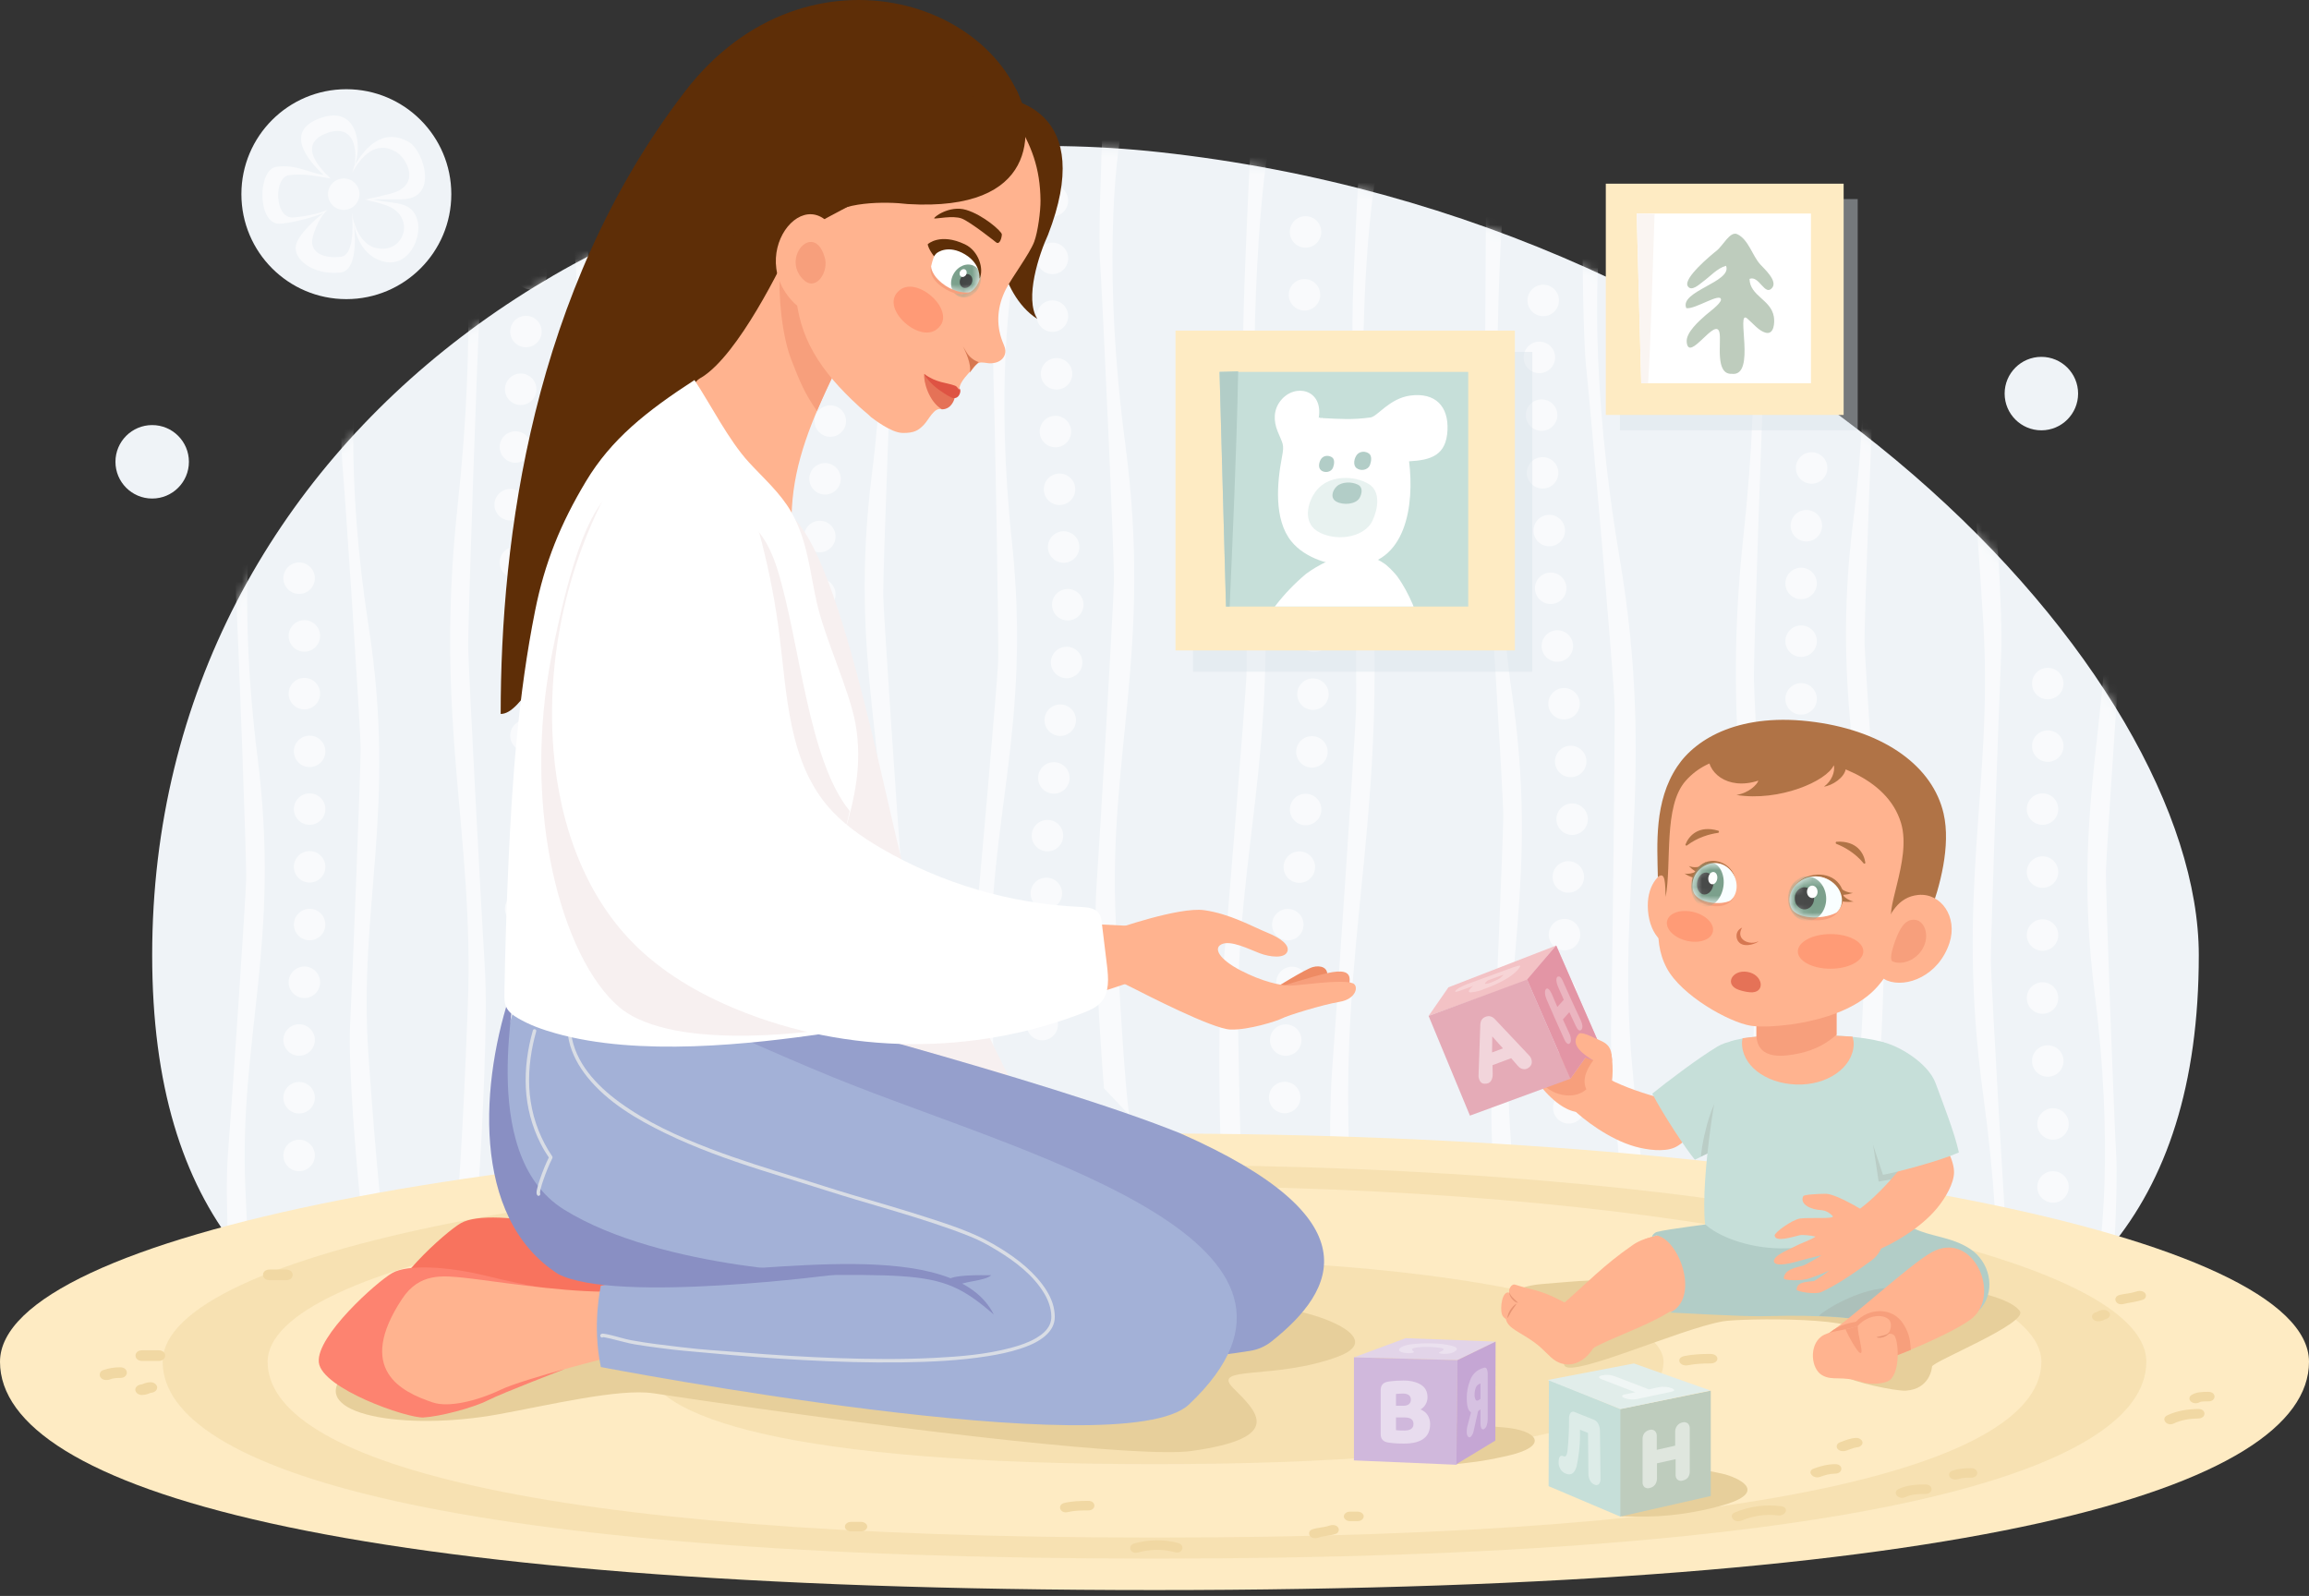 <svg width="272" height="188" viewBox="0 0 272 188" fill="none" xmlns="http://www.w3.org/2000/svg">
<rect x="0" y="0" width="272" height="188" fill="#333333" stroke="none"/>
<g clip-path="url(#clip0_39_24229)">
<path d="M259.018 112.509C259.018 173.963 198.072 167.527 136.618 167.527C75.164 167.527 17.927 173.963 17.927 112.509C17.927 51.055 75.527 11.254 136.618 17.927C210.182 25.963 259.018 79.745 259.018 112.509Z" fill="#EFF3F7"/>
<g opacity="0.6">
<mask id="mask0_39_24229" style="mask-type:alpha" maskUnits="userSpaceOnUse" x="17" y="17" width="243" height="151">
<path d="M259.018 112.619C259.018 174.073 198.072 167.637 136.618 167.637C75.164 167.637 17.927 174.073 17.927 112.619C17.927 51.165 75.527 11.364 136.618 18.037C210.182 26.074 259.018 79.856 259.018 112.619Z" fill="#EFF3F7"/>
</mask>
<g mask="url(#mask0_39_24229)">
<path d="M41.246 120.655C40.998 125.601 41.967 136.934 42.482 141.983L45.264 144.764C45.058 143.837 44.398 138.459 43.409 124.364C42.173 106.746 46.809 95.619 43.409 73.674C40.689 56.117 41.658 43.692 42.482 39.674H40.318C40.215 43.486 40.071 51.79 40.318 54.51C40.627 57.91 42.482 85.728 42.482 88.201C42.482 90.674 41.555 114.474 41.246 120.655Z" fill="white"/>
<path d="M26.842 136.057C26.455 140.993 27.103 152.35 27.475 157.411L30.177 160.27C29.998 159.337 29.491 153.943 28.9 139.826C28.163 122.18 33.111 111.188 30.333 89.155C28.11 71.529 29.43 59.136 30.367 55.142L28.204 55.081C27.994 58.889 27.615 67.186 27.785 69.912C27.998 73.319 29.066 101.179 28.996 103.65C28.926 106.122 27.326 129.886 26.842 136.057Z" fill="white"/>
<circle cx="35.236" cy="136.11" r="1.855" fill="white"/>
<circle cx="35.236" cy="129.31" r="1.855" fill="white"/>
<circle cx="35.236" cy="122.51" r="1.855" fill="white"/>
<circle cx="35.855" cy="115.71" r="1.855" fill="white"/>
<circle cx="36.473" cy="108.91" r="1.855" fill="white"/>
<circle cx="36.473" cy="102.11" r="1.855" fill="white"/>
<circle cx="36.473" cy="95.31" r="1.855" fill="white"/>
<circle cx="36.473" cy="88.51" r="1.855" fill="white"/>
<circle cx="35.855" cy="81.71" r="1.855" fill="white"/>
<circle cx="35.855" cy="74.91" r="1.855" fill="white"/>
<circle cx="35.236" cy="68.11" r="1.855" fill="white"/>
<path d="M235.728 77.321C235.969 71.881 235.027 59.414 234.525 53.861L231.818 50.801C232.019 51.821 232.66 57.737 233.623 73.241C234.826 92.621 230.314 104.861 233.623 129.001C236.27 148.313 235.327 161.981 234.525 166.401H236.631C236.731 162.208 236.871 153.073 236.631 150.081C236.33 146.341 234.525 115.741 234.525 113.021C234.525 110.301 235.428 84.121 235.728 77.321Z" fill="white"/>
<path d="M250.24 70.069C250.627 65.132 249.979 53.776 249.607 48.715L246.904 45.855C247.084 46.788 247.591 52.183 248.182 66.3C248.92 83.946 243.97 94.938 246.749 116.97C248.971 134.597 247.652 146.99 246.715 150.983L248.877 151.044C249.088 147.237 249.467 138.94 249.297 136.214C249.084 132.806 248.016 104.947 248.086 102.475C248.156 100.003 249.756 76.239 250.24 70.069Z" fill="white"/>
<circle cx="241.227" cy="80.523" r="1.855" transform="rotate(-180 241.227 80.523)" fill="white"/>
<circle cx="241.227" cy="87.892" r="1.855" transform="rotate(-180 241.227 87.892)" fill="white"/>
<circle cx="240.609" cy="95.31" r="1.855" transform="rotate(-180 240.609 95.31)" fill="white"/>
<circle cx="240.609" cy="102.728" r="1.855" transform="rotate(-180 240.609 102.728)" fill="white"/>
<circle cx="240.609" cy="110.146" r="1.855" transform="rotate(-180 240.609 110.146)" fill="white"/>
<circle cx="240.609" cy="117.565" r="1.855" transform="rotate(-180 240.609 117.565)" fill="white"/>
<circle cx="241.227" cy="124.983" r="1.855" transform="rotate(-180 241.227 124.983)" fill="white"/>
<circle cx="241.846" cy="132.401" r="1.855" transform="rotate(-180 241.846 132.401)" fill="white"/>
<circle cx="241.846" cy="139.819" r="1.855" transform="rotate(-180 241.846 139.819)" fill="white"/>
<path d="M57.124 114.176C57.481 119.93 56.806 133.146 56.423 139.035L53.782 142.329C53.961 141.246 54.476 134.97 55.107 118.538C55.895 97.998 51.122 85.132 53.914 59.51C56.147 39.013 54.913 24.563 54.016 19.9L56.121 19.857C56.311 24.294 56.647 33.961 56.47 37.134C56.249 41.099 55.1 73.529 55.158 76.408C55.216 79.288 56.678 106.984 57.124 114.176Z" fill="white"/>
<path d="M70.349 104.53C70.736 109.466 70.088 120.822 69.716 125.883L67.014 128.743C67.193 127.81 67.701 122.415 68.291 108.298C69.029 90.652 64.08 79.66 66.858 57.628C69.081 40.002 67.761 27.608 66.824 23.615L68.987 23.554C69.197 27.362 69.576 35.658 69.406 38.384C69.193 41.792 68.126 69.651 68.195 72.123C68.265 74.595 69.865 98.359 70.349 104.53Z" fill="white"/>
<circle r="1.855" transform="matrix(-1 0 0 1 61.337 107.055)" fill="white"/>
<circle r="1.855" transform="matrix(-1 0 0 1 61.955 100.255)" fill="white"/>
<circle r="1.855" transform="matrix(-1 0 0 1 62.573 93.455)" fill="white"/>
<circle r="1.855" transform="matrix(-1 0 0 1 61.955 86.656)" fill="white"/>
<circle r="1.855" transform="matrix(-1 0 0 1 61.337 79.856)" fill="white"/>
<circle r="1.855" transform="matrix(-1 0 0 1 61.337 73.055)" fill="white"/>
<circle r="1.855" transform="matrix(-1 0 0 1 60.718 66.255)" fill="white"/>
<circle r="1.855" transform="matrix(-1 0 0 1 60.1 59.455)" fill="white"/>
<circle r="1.855" transform="matrix(-1 0 0 1 60.718 52.656)" fill="white"/>
<circle r="1.855" transform="matrix(-1 0 0 1 61.337 45.855)" fill="white"/>
<circle r="1.855" transform="matrix(-1 0 0 1 61.955 39.056)" fill="white"/>
<circle r="1.855" transform="matrix(-1 0 0 1 62.573 32.255)" fill="white"/>
<path d="M208.579 117.885C208.936 123.639 208.26 136.855 207.878 142.744L205.237 146.038C205.415 144.955 205.93 138.679 206.561 122.247C207.349 101.707 202.577 88.841 205.368 63.219C207.601 42.721 206.367 28.271 205.47 23.609L207.575 23.566C207.765 28.003 208.101 37.67 207.924 40.843C207.704 44.808 206.554 77.238 206.612 80.117C206.67 82.997 208.133 110.693 208.579 117.885Z" fill="white"/>
<path d="M221.803 108.239C222.19 113.175 221.542 124.531 221.17 129.593L218.468 132.452C218.647 131.519 219.155 126.124 219.745 112.008C220.483 94.362 215.534 83.37 218.312 61.337C220.535 43.711 219.215 31.318 218.278 27.324L220.441 27.263C220.651 31.071 221.03 39.368 220.86 42.094C220.647 45.501 219.58 73.36 219.65 75.832C219.719 78.304 221.319 102.068 221.803 108.239Z" fill="white"/>
<circle r="1.855" transform="matrix(-1 0 0 1 212.791 109.528)" fill="white"/>
<circle r="1.855" transform="matrix(-1 0 0 1 213.409 102.728)" fill="white"/>
<circle r="1.855" transform="matrix(-1 0 0 1 214.027 95.928)" fill="white"/>
<circle r="1.855" transform="matrix(-1 0 0 1 213.409 89.128)" fill="white"/>
<circle r="1.855" transform="matrix(-1 0 0 1 212.172 82.328)" fill="white"/>
<circle r="1.855" transform="matrix(-1 0 0 1 212.172 75.528)" fill="white"/>
<circle r="1.855" transform="matrix(-1 0 0 1 212.172 68.728)" fill="white"/>
<circle r="1.855" transform="matrix(-1 0 0 1 212.791 61.928)" fill="white"/>
<circle r="1.855" transform="matrix(-1 0 0 1 213.409 55.128)" fill="white"/>
<circle r="1.855" transform="matrix(-1 0 0 1 213.409 42.764)" fill="white"/>
<circle r="1.855" transform="matrix(-1 0 0 1 214.027 35.965)" fill="white"/>
<path d="M92.979 112.359C93.336 118.113 92.66 131.329 92.278 137.218L89.636 140.512C89.815 139.428 90.33 133.153 90.961 116.721C91.749 96.181 86.977 83.314 89.768 57.693C92.001 37.195 90.767 22.745 89.87 18.083L91.975 18.04C92.165 22.477 92.501 32.144 92.324 35.316C92.104 39.282 90.954 71.712 91.012 74.591C91.07 77.471 92.532 105.167 92.979 112.359Z" fill="white"/>
<path d="M106.203 102.712C106.59 107.649 105.942 119.005 105.57 124.066L102.868 126.925C103.047 125.993 103.555 120.598 104.145 106.481C104.883 88.835 99.934 77.843 102.712 55.811C104.935 38.184 103.615 25.791 102.678 21.798L104.841 21.737C105.051 25.544 105.43 33.841 105.26 36.567C105.047 39.975 103.98 67.834 104.05 70.306C104.119 72.778 105.719 96.542 106.203 102.712Z" fill="white"/>
<circle r="1.855" transform="matrix(-1 0 0 1 97.191 104.002)" fill="white"/>
<circle r="1.855" transform="matrix(-1 0 0 1 97.809 97.202)" fill="white"/>
<circle r="1.855" transform="matrix(-1 0 0 1 98.427 90.402)" fill="white"/>
<circle r="1.855" transform="matrix(-1 0 0 1 97.809 83.602)" fill="white"/>
<circle r="1.855" transform="matrix(-1 0 0 1 96.573 76.802)" fill="white"/>
<circle r="1.855" transform="matrix(-1 0 0 1 96.573 70.002)" fill="white"/>
<circle r="1.855" transform="matrix(-1 0 0 1 96.573 63.202)" fill="white"/>
<circle r="1.855" transform="matrix(-1 0 0 1 97.191 56.402)" fill="white"/>
<circle r="1.855" transform="matrix(-1 0 0 1 97.809 49.602)" fill="white"/>
<circle r="1.855" transform="matrix(-1 0 0 1 97.809 37.238)" fill="white"/>
<circle r="1.855" transform="matrix(-1 0 0 1 98.427 30.438)" fill="white"/>
<path d="M129.161 104.469C128.782 109.961 129.594 122.579 130.048 128.202L133.032 131.354C132.827 130.319 132.223 124.327 131.448 108.639C130.48 89.028 135.798 76.76 132.556 52.293C129.962 32.72 131.294 18.929 132.284 14.48L129.916 14.434C129.72 18.669 129.38 27.896 129.591 30.925C129.855 34.711 131.277 65.672 131.223 68.421C131.169 71.169 129.634 97.604 129.161 104.469Z" fill="white"/>
<path d="M114.783 110.538C114.299 115.466 114.723 126.833 114.996 131.9L117.641 134.812C117.48 133.876 117.079 128.472 116.766 114.347C116.375 96.689 121.539 85.797 119.195 63.714C117.319 46.047 118.882 33.683 119.897 29.709L117.736 29.605C117.451 33.408 116.909 41.696 117.025 44.424C117.171 47.835 117.691 75.71 117.572 78.18C117.454 80.65 115.388 104.378 114.783 110.538Z" fill="white"/>
<circle cx="122.775" cy="120.692" r="1.855" transform="rotate(1.126 122.775 120.692)" fill="white"/>
<circle cx="123.743" cy="112.037" r="1.855" transform="rotate(1.126 123.743 112.037)" fill="white"/>
<circle cx="123.259" cy="105.237" r="1.855" transform="rotate(1.126 123.259 105.237)" fill="white"/>
<circle cx="123.393" cy="98.437" r="1.855" transform="rotate(1.126 123.393 98.437)" fill="white"/>
<circle cx="124.144" cy="91.637" r="1.855" transform="rotate(1.126 124.144 91.637)" fill="white"/>
<circle cx="124.896" cy="84.837" r="1.855" transform="rotate(1.126 124.896 84.837)" fill="white"/>
<circle cx="125.648" cy="78.037" r="1.855" transform="rotate(1.126 125.648 78.037)" fill="white"/>
<circle cx="125.782" cy="71.237" r="1.855" transform="rotate(1.126 125.782 71.237)" fill="white"/>
<circle cx="125.297" cy="64.437" r="1.855" transform="rotate(1.126 125.297 64.437)" fill="white"/>
<circle cx="124.813" cy="57.637" r="1.855" transform="rotate(1.126 124.813 57.637)" fill="white"/>
<circle cx="124.328" cy="50.837" r="1.855" transform="rotate(1.126 124.328 50.837)" fill="white"/>
<circle cx="124.462" cy="44.037" r="1.855" transform="rotate(1.126 124.462 44.037)" fill="white"/>
<circle cx="123.978" cy="37.237" r="1.855" transform="rotate(1.126 123.978 37.237)" fill="white"/>
<circle cx="123.978" cy="30.437" r="1.855" transform="rotate(1.126 123.978 30.437)" fill="white"/>
<circle cx="123.978" cy="23.637" r="1.855" transform="rotate(1.126 123.978 23.637)" fill="white"/>
<path d="M189.784 121.124C189.658 126.962 191.048 140.299 191.759 146.238L194.885 149.443C194.632 148.355 193.754 142.031 192.26 125.439C190.394 104.699 195.144 91.454 190.783 65.67C187.295 45.043 187.993 30.366 188.778 25.606L186.41 25.665C186.408 30.162 186.492 39.958 186.842 43.158C187.279 47.158 190.12 79.909 190.192 82.824C190.264 85.74 189.943 113.827 189.784 121.124Z" fill="white"/>
<path d="M175.731 129.08C175.466 134.101 176.393 145.615 176.89 150.745L179.662 153.58C179.459 152.637 178.819 147.173 177.881 132.854C176.709 114.957 181.385 103.672 178.065 81.371C175.408 63.531 176.423 27.219 177.262 23.141L175.098 23.133C174.981 27.004 174.806 59.134 175.043 61.897C175.34 65.352 177.094 93.611 177.085 96.122C177.076 98.634 176.063 122.802 175.731 129.08Z" fill="white"/>
<circle cx="184.802" cy="130.5" r="1.855" transform="rotate(-1.416 184.802 130.5)" fill="white"/>
<circle cx="184.016" cy="123.7" r="1.855" transform="rotate(-1.416 184.016 123.7)" fill="white"/>
<circle cx="183.848" cy="116.9" r="1.855" transform="rotate(-1.416 183.848 116.9)" fill="white"/>
<circle cx="184.298" cy="110.1" r="1.855" transform="rotate(-1.416 184.298 110.1)" fill="white"/>
<circle cx="184.748" cy="103.3" r="1.855" transform="rotate(-1.416 184.748 103.3)" fill="white"/>
<circle cx="185.198" cy="96.5" r="1.855" transform="rotate(-1.416 185.198 96.5)" fill="white"/>
<circle cx="185.03" cy="89.7" r="1.855" transform="rotate(-1.416 185.03 89.7)" fill="white"/>
<circle cx="184.243" cy="82.9" r="1.855" transform="rotate(-1.416 184.243 82.9)" fill="white"/>
<circle cx="183.457" cy="76.1" r="1.855" transform="rotate(-1.416 183.457 76.1)" fill="white"/>
<circle cx="182.671" cy="69.3" r="1.855" transform="rotate(-1.416 182.671 69.3)" fill="white"/>
<circle cx="182.504" cy="62.5" r="1.855" transform="rotate(-1.416 182.504 62.5)" fill="white"/>
<circle cx="181.718" cy="55.7" r="1.855" transform="rotate(-1.416 181.718 55.7)" fill="white"/>
<circle cx="181.603" cy="48.9" r="1.855" transform="rotate(-1.416 181.603 48.9)" fill="white"/>
<circle cx="181.34" cy="42.1" r="1.855" transform="rotate(-1.416 181.34 42.1)" fill="white"/>
<circle cx="181.791" cy="35.392" r="1.855" transform="rotate(-1.416 181.791 35.392)" fill="white"/>
<path d="M156.912 126.219C156.423 132.687 156.798 147.568 157.046 154.2L159.611 157.947C159.458 156.725 159.086 149.656 158.83 131.158C158.51 108.035 163.576 93.632 161.369 64.761C159.603 41.664 161.167 25.425 162.17 20.193L160.066 20.112C159.775 25.102 159.219 35.973 159.323 39.545C159.453 44.01 159.863 80.516 159.739 83.755C159.615 86.994 157.522 118.133 156.912 126.219Z" fill="white"/>
<path d="M143.883 116.516C143.376 122.129 143.746 135.065 143.995 140.831L146.627 144.124C146.47 143.06 146.095 136.912 145.849 120.835C145.543 100.738 150.76 88.296 148.52 63.176C146.728 43.081 148.484 21.564 149.519 17.031C149.519 17.031 147.661 12.6 147.357 16.931C147.054 21.262 146.338 38.13 146.442 41.236C146.572 45.117 146.959 76.845 146.828 79.657C146.698 82.47 144.518 109.498 143.883 116.516Z" fill="white"/>
<circle cx="151.458" cy="122.52" r="1.855" transform="rotate(1.032 151.458 122.52)" fill="white"/>
<circle cx="151.336" cy="129.282" r="1.855" transform="rotate(1.032 151.336 129.282)" fill="white"/>
<circle cx="152.198" cy="115.733" r="1.855" transform="rotate(1.032 152.198 115.733)" fill="white"/>
<circle cx="151.703" cy="108.923" r="1.855" transform="rotate(1.032 151.703 108.923)" fill="white"/>
<circle cx="153.061" cy="102.146" r="1.855" transform="rotate(1.032 153.061 102.146)" fill="white"/>
<circle cx="153.802" cy="95.358" r="1.855" transform="rotate(1.032 153.802 95.358)" fill="white"/>
<circle cx="153.546" cy="40.907" r="1.855" transform="rotate(1.032 153.546 40.907)" fill="white"/>
<circle cx="154.543" cy="88.57" r="1.855" transform="rotate(1.032 154.543 88.57)" fill="white"/>
<circle cx="153.669" cy="34.727" r="1.855" transform="rotate(1.032 153.669 34.727)" fill="white"/>
<circle cx="154.665" cy="81.772" r="1.855" transform="rotate(1.032 154.665 81.772)" fill="white"/>
<circle cx="153.791" cy="27.321" r="1.855" transform="rotate(1.032 153.791 27.321)" fill="white"/>
<circle cx="154.788" cy="74.973" r="1.855" transform="rotate(1.032 154.788 74.973)" fill="white"/>
<circle cx="154.292" cy="68.163" r="1.855" transform="rotate(1.032 154.292 68.163)" fill="white"/>
<circle cx="153.796" cy="61.353" r="1.855" transform="rotate(1.032 153.796 61.353)" fill="white"/>
<circle cx="153.301" cy="54.543" r="1.855" transform="rotate(1.032 153.301 54.543)" fill="white"/>
<circle cx="152.805" cy="47.733" r="1.855" transform="rotate(1.032 152.805 47.733)" fill="white"/>
</g>
</g>
<path d="M272 160.418C272 175.27 232.436 187.309 136 187.309C39.564 187.309 0 175.27 0 160.418C0 145.567 60.889 133.527 136 133.527C211.111 133.527 272 145.567 272 160.418Z" fill="#FEEBC3"/>
<path d="M252.836 160.418C252.836 173.221 218.848 183.6 136 183.6C53.152 183.6 19.164 173.221 19.164 160.418C19.164 147.615 71.473 137.236 136 137.236C200.527 137.236 252.836 147.615 252.836 160.418Z" fill="#F1D8A3" fill-opacity="0.5"/>
<path d="M240.473 160.418C240.473 171.855 210.081 181.127 136 181.127C61.919 181.127 31.527 171.855 31.527 160.418C31.527 148.981 78.301 139.709 136 139.709C193.699 139.709 240.473 148.981 240.473 160.418Z" fill="#FEEBC3"/>
<path d="M195.964 160.418C195.964 167.076 178.52 172.473 136 172.473C93.48 172.473 76.036 167.076 76.036 160.418C76.036 153.761 102.883 148.364 136 148.364C169.117 148.364 195.964 153.761 195.964 160.418Z" fill="#F1D8A3" fill-opacity="0.5"/>
<path d="M134.03 182.884C135.479 182.492 136.947 182.448 138.402 182.849C139.292 183.094 139.672 182.008 138.792 181.768C137.117 181.306 135.312 181.352 133.643 181.804C132.761 182.043 133.138 183.126 134.032 182.884H134.03Z" fill="#F1D8A3"/>
<path d="M224.447 176.358C225.188 176.017 225.953 175.986 226.801 175.986C227.783 175.986 227.783 174.865 226.801 174.865C225.689 174.865 224.64 174.949 223.676 175.39C222.846 175.773 223.61 176.742 224.445 176.358H224.447Z" fill="#F1D8A3"/>
<path d="M230.743 174.217C231.195 174.063 231.699 174.069 232.186 174.069C233.168 174.069 233.168 172.948 232.186 172.948C231.406 172.948 230.688 173.005 229.974 173.249C229.599 173.378 229.507 173.771 229.701 174.016C229.926 174.298 230.367 174.346 230.743 174.217V174.217Z" fill="#F1D8A3"/>
<path d="M217.505 170.875C217.748 170.786 217.99 170.698 218.236 170.614C218.325 170.584 218.414 170.56 218.506 170.536C218.559 170.522 218.843 170.495 218.643 170.503C219.058 170.487 219.405 170.261 219.405 169.943C219.405 169.65 219.059 169.366 218.643 169.383C217.965 169.409 217.331 169.689 216.736 169.907C216.366 170.043 216.265 170.423 216.464 170.674C216.683 170.951 217.137 171.01 217.505 170.875V170.875Z" fill="#F1D8A3"/>
<path d="M256.059 167.69C256.941 167.27 257.927 167.107 258.963 167.094C259.923 167.083 259.925 165.963 258.963 165.973C257.676 165.989 256.403 166.2 255.307 166.723C254.497 167.109 255.244 168.079 256.059 167.69V167.69Z" fill="#F1D8A3"/>
<path d="M259.192 165.137C259.094 165.202 259.299 165.107 259.192 165.137C259.272 165.118 259.354 165.104 259.436 165.094C259.673 165.075 259.913 165.079 260.151 165.079C261.113 165.079 261.113 163.957 260.151 163.957C259.434 163.957 258.697 163.968 258.133 164.346C257.83 164.549 257.858 164.934 258.133 165.139C258.433 165.364 258.884 165.341 259.188 165.139L259.192 165.137Z" fill="#F1D8A3"/>
<path d="M125.772 178.125C126.572 177.934 127.377 177.921 128.21 177.921C129.152 177.921 129.152 176.799 128.21 176.8C127.254 176.8 126.303 176.825 125.384 177.044C124.486 177.257 124.869 178.34 125.772 178.125H125.772Z" fill="#F1D8A3"/>
<path d="M100.258 180.393H101.427C101.826 180.393 102.159 180.141 102.159 179.834C102.159 179.526 101.823 179.273 101.427 179.273H100.258C99.859 179.273 99.527 179.525 99.527 179.834C99.527 180.142 99.864 180.393 100.258 180.393Z" fill="#F1D8A3"/>
<path d="M250.12 153.613C250.888 153.431 251.689 153.361 252.423 153.109C252.797 152.978 252.89 152.588 252.696 152.342C252.473 152.061 252.032 152.011 251.659 152.141C251.061 152.35 250.346 152.384 249.718 152.533C248.793 152.753 249.187 153.835 250.12 153.614V153.613Z" fill="#F1D8A3"/>
<path d="M247.191 155.651C247.466 155.647 247.734 155.566 247.966 155.419C248.004 155.396 248.037 155.37 248.071 155.344C248.162 155.28 247.903 155.428 248.012 155.38L247.89 155.418C247.964 155.405 247.933 155.408 247.797 155.427C248.21 155.412 248.554 155.182 248.554 154.866C248.554 154.572 248.209 154.292 247.797 154.306C247.522 154.31 247.254 154.39 247.022 154.537C246.984 154.56 246.951 154.588 246.916 154.612C246.826 154.677 247.084 154.528 246.975 154.577L247.098 154.539C247.024 154.551 247.055 154.549 247.191 154.53C246.778 154.544 246.434 154.774 246.434 155.09C246.434 155.386 246.779 155.665 247.191 155.651V155.651Z" fill="#F1D8A3"/>
<path d="M12.956 162.488C13.368 162.336 13.725 162.32 14.162 162.32C15.202 162.32 15.202 161.064 14.162 161.065C13.475 161.057 12.792 161.171 12.144 161.401C12.059 161.427 11.981 161.473 11.916 161.535C11.852 161.597 11.804 161.674 11.775 161.758C11.746 161.843 11.738 161.933 11.752 162.021C11.765 162.11 11.799 162.193 11.852 162.266C12.089 162.58 12.558 162.637 12.956 162.491V162.488Z" fill="#F1D8A3"/>
<path d="M16.743 160.315H18.677C19.717 160.315 19.717 159.061 18.677 159.061H16.743C15.703 159.061 15.703 160.315 16.743 160.315V160.315Z" fill="#F1D8A3"/>
<path d="M31.762 150.805H33.696C34.736 150.805 34.736 149.55 33.696 149.55H31.762C30.722 149.55 30.722 150.805 31.762 150.805Z" fill="#F1D8A3"/>
<path d="M16.743 164.329C17.012 164.316 17.277 164.259 17.527 164.161C17.599 164.135 17.67 164.106 17.742 164.077C17.814 164.047 17.814 164.052 17.71 164.088C17.777 164.068 17.925 164.069 17.71 164.078C18.149 164.06 18.517 163.807 18.517 163.451C18.517 163.123 18.15 162.806 17.71 162.824C17.442 162.837 17.177 162.894 16.927 162.992C16.854 163.018 16.784 163.048 16.711 163.076C16.639 163.105 16.64 163.101 16.743 163.065C16.677 163.085 16.529 163.084 16.743 163.075C16.304 163.093 15.937 163.346 15.937 163.702C15.937 164.03 16.304 164.348 16.743 164.329V164.329Z" fill="#F1D8A3"/>
<path d="M155.307 181.13C155.952 180.903 156.7 180.912 157.355 180.682C157.431 180.659 157.5 180.618 157.557 180.563C157.614 180.508 157.658 180.44 157.683 180.365C157.709 180.29 157.716 180.21 157.705 180.132C157.693 180.053 157.663 179.978 157.617 179.914C157.401 179.631 156.979 179.586 156.616 179.713C155.971 179.94 155.225 179.931 154.57 180.162C154.494 180.184 154.424 180.225 154.367 180.279C154.309 180.334 154.266 180.402 154.24 180.477C154.214 180.553 154.207 180.633 154.219 180.711C154.231 180.79 154.261 180.864 154.308 180.929C154.524 181.211 154.946 181.257 155.307 181.13Z" fill="#F1D8A3"/>
<path d="M159.032 179.188H159.913C160.312 179.188 160.645 178.936 160.645 178.627C160.645 178.319 160.308 178.067 159.913 178.067H159.036C158.638 178.067 158.305 178.32 158.305 178.627C158.305 178.935 158.642 179.188 159.036 179.188H159.032Z" fill="#F1D8A3"/>
<path d="M192.1 163.533H193.5C193.977 163.533 194.375 163.28 194.375 162.972C194.375 162.663 193.977 162.411 193.5 162.411H192.1C191.624 162.411 191.225 162.663 191.225 162.972C191.225 163.28 191.624 163.533 192.1 163.533Z" fill="#F1D8A3"/>
<path d="M198.894 160.816C199.74 160.648 200.582 160.613 201.461 160.612C202.59 160.612 202.591 159.49 201.461 159.491C200.435 159.491 199.415 159.538 198.43 159.735C197.356 159.949 197.814 161.032 198.894 160.816V160.816Z" fill="#F1D8A3"/>
<path d="M205.139 179.129C206.489 178.553 207.968 178.34 209.427 178.513C210.386 178.635 210.797 177.555 209.831 177.432C207.979 177.19 206.096 177.442 204.372 178.161C203.518 178.518 204.288 179.487 205.14 179.129H205.139Z" fill="#F1D8A3"/>
<path d="M214.429 173.966C214.994 173.758 215.536 173.603 216.177 173.594C217.157 173.58 217.159 172.458 216.177 172.473C215.259 172.486 214.471 172.7 213.66 172.997C212.781 173.32 213.553 174.287 214.429 173.966Z" fill="#F1D8A3"/>
<circle cx="17.927" cy="54.4" r="4.327" fill="#EFF3F7"/>
<circle cx="240.473" cy="46.364" r="4.327" fill="#EFF3F7"/>
<circle cx="40.8" cy="22.873" r="12.364" fill="#EFF3F7"/>
<path opacity="0.6" d="M37.789 13.89C33.307 15.46 36.376 19.005 38.115 20.603C36.485 20.39 34.855 19.324 32.573 19.644C30.314 19.96 30.291 26.357 32.899 26.357C33.839 26.357 36.702 25.717 38.115 25.078C37.137 25.824 35.116 27.635 34.855 28.914C34.529 30.512 36.811 32.43 40.071 32.11C41.96 31.925 41.918 28.488 41.701 26.357C41.918 28.061 42.939 30.32 45.286 30.832C48.22 31.471 49.679 27.923 49.198 26.037C48.546 23.48 46.264 24.119 43.983 23.48H47.242C51.818 23.48 49.85 17.726 48.22 16.767C45.179 14.978 43.005 17.3 41.701 19.644C42.679 17.726 42.353 12.292 37.789 13.89Z" fill="white"/>
<path d="M38.581 15.653C34.998 16.917 37.555 19.731 38.945 21.018C37.642 20.847 35.87 20.376 34.045 20.633C32.239 20.888 32.325 25.619 34.411 25.619C35.163 25.619 37.452 25.242 38.581 24.727C37.799 25.328 37.012 27.073 36.804 28.104C36.543 29.391 37.539 30.511 40.145 30.254C41.656 30.105 41.623 26.753 41.449 25.036C41.623 26.41 42.439 28.812 44.316 29.224C46.662 29.739 47.915 27.756 47.531 26.236C47.009 24.176 44.788 24.006 42.964 23.491C43.311 23.491 45.404 22.963 45.998 22.812C49.676 21.878 47.966 18.666 46.662 17.893C44.23 16.452 42.492 18.512 41.449 20.4C42.231 18.855 42.231 14.365 38.581 15.653Z" fill="#EFF3F7"/>
<circle opacity="0.6" r="1.855" transform="matrix(-1 0 0 1 40.491 22.873)" fill="white"/>
<path d="M157.636 159.8C164.189 157.343 152.897 153.618 148.054 153.927L46.054 160.727L40.491 161.964C36.164 166.6 47.6 168.623 58.727 166.6C64.652 165.523 72.945 163.526 76.964 164.127C110.036 169.073 134.783 171.697 140.327 170.927C151.454 169.382 148.054 166.291 145.273 163.509C142.569 160.806 150.218 162.582 157.636 159.8Z" fill="#E7CF9B"/>
<path d="M107.626 105.57C105.799 103.743 100.089 66.745 93.238 60.807C91.943 67.659 89.355 81.91 89.355 84.102V126.81L119.502 128.18C116 121.176 109.453 107.397 107.626 105.57Z" fill="#F7F0F0"/>
<path d="M85.437 160.66C85.437 160.66 129.941 162.026 147.317 159.119C148.219 158.968 149.06 158.596 149.776 158.028C157.484 151.913 161.826 143.566 139.091 133.527C123.628 127.247 85.776 117.489 85.776 117.489L85.437 160.66Z" fill="#959FCC"/>
<path d="M74.501 155.44C74.501 155.44 67.365 158.172 65.562 159.08C63.759 159.989 59.886 160.99 57.976 161.099C56.068 161.207 45.97 157.697 45.65 154.6C45.33 151.504 52.466 145.129 54.296 144.082C56.126 143.035 60.85 143.294 65.459 144.434C70.068 145.572 74.194 146.225 74.194 146.225L74.499 155.44L74.501 155.44Z" fill="#F8735E"/>
<path d="M66.408 161.319C66.408 161.319 59.272 164.051 57.469 164.959C55.666 165.867 51.793 166.868 49.883 166.977C47.975 167.085 37.877 163.575 37.557 160.479C37.237 157.382 44.373 151.008 46.203 149.96C48.033 148.913 52.757 149.172 57.366 150.312C61.975 151.45 66.101 152.103 66.101 152.103L66.406 161.318L66.408 161.319Z" fill="#FD8370"/>
<path d="M72.173 159.789C72.173 159.789 61.838 162.356 58.976 163.711C56.114 165.065 52.832 165.822 50.993 165.209C47.265 163.964 41.869 161.335 47.361 153.012C49.421 149.89 52.188 150.262 54.848 150.539C57.509 150.817 65.553 152.128 71.164 152.158C71.594 155.41 72.172 159.788 72.172 159.788L72.173 159.789Z" fill="#FFB38F"/>
<path d="M62.501 114.935C62.501 114.935 61.198 117.413 60.799 118.338C58.83 122.905 53.837 144.315 77.035 150.169L70.782 151.454C70.782 151.454 69.719 156.053 70.782 161.036C70.782 161.036 132.212 172.859 140.056 165.449C159.926 146.679 122.543 136.436 100.775 127.951C86.208 122.273 75.937 116.108 64.812 115.136C64.408 115.1 62.895 114.919 62.501 114.935Z" fill="#A3B1D7"/>
<path d="M60.302 116.505C61.509 115.291 55.711 135.82 66.454 142.491C78.049 149.689 98.909 150.086 98.909 150.086C98.909 150.086 72.636 153.618 65.766 150.086C55.327 143.418 56.628 127.116 60.302 116.505Z" fill="#898FC3"/>
<path d="M117.072 154.854C109.963 148.673 108.491 150.527 76.964 150.218C74.386 150.193 71.29 149.909 78.745 149.909C90.8 149.909 112.436 145.582 117.072 154.854Z" fill="#898FC3"/>
<path d="M116.763 150.218C115.527 150.218 112.23 150.115 111.509 150.836C112.024 151.249 113.054 151.949 113.054 151.455C113.054 150.96 116.042 150.939 116.763 150.218Z" fill="#898FC3"/>
<path d="M67.323 117.538C66.795 119.171 66.648 120.9 67.019 122.583C67.37 124.177 68.181 125.626 69.197 126.887C71.57 129.838 75.012 131.854 78.365 133.485C81.95 135.229 85.72 136.573 89.511 137.79C91.047 138.283 92.591 138.75 94.132 139.228C96.373 139.923 98.602 140.652 100.853 141.319C103.928 142.229 107.013 143.113 110.058 144.125C111.496 144.602 112.924 145.11 114.329 145.676C115.386 146.101 116.391 146.65 117.364 147.239C119.507 148.535 121.682 150.161 122.996 152.341C123.494 153.168 123.83 154.105 123.848 155.078C123.854 155.405 123.786 155.742 123.663 156.022C123.352 156.724 122.737 157.222 122.08 157.61C121.161 158.154 120.129 158.495 119.103 158.77C116.172 159.554 113.098 159.802 110.079 159.956C106.306 160.148 102.521 160.113 98.746 159.985C94.888 159.854 91.034 159.613 87.187 159.298C83.941 159.032 83.389 159.065 80.156 158.684C78.228 158.457 76.291 158.232 74.38 157.883C73.579 157.737 72.791 157.47 71.998 157.283C71.685 157.209 71.368 157.132 71.047 157.1C70.814 157.078 70.587 157.274 70.782 157.496C70.957 157.694 71.245 157.403 71.071 157.206C71.044 157.306 71.015 157.406 70.987 157.504C70.955 157.507 70.952 157.508 70.978 157.507C71.001 157.507 71.024 157.509 71.047 157.51C71.108 157.515 71.169 157.527 71.229 157.537C71.451 157.576 71.671 157.627 71.889 157.678C72.415 157.801 72.939 157.937 73.461 158.072C73.924 158.192 74.378 158.3 74.849 158.377C75.754 158.525 76.661 158.65 77.57 158.77C80.425 159.148 80.602 159.105 83.469 159.378C87.18 159.731 90.897 160.013 94.62 160.213C98.498 160.42 102.384 160.538 106.267 160.484C109.636 160.438 113.025 160.281 116.357 159.753C117.645 159.55 118.931 159.284 120.172 158.88C121.112 158.574 122.057 158.185 122.853 157.587C123.463 157.129 123.984 156.529 124.176 155.773C124.293 155.317 124.258 154.853 124.195 154.39C124.039 153.253 123.462 152.201 122.781 151.296C121.265 149.284 119.113 147.758 116.951 146.519C114.602 145.173 112.006 144.325 109.443 143.491C106.396 142.498 103.312 141.623 100.24 140.708C98.123 140.078 96.027 139.384 93.918 138.732C90.478 137.67 87.04 136.612 83.676 135.324C79.927 133.888 76.19 132.197 72.936 129.813C70.261 127.853 67.718 125.159 67.28 121.725C67.104 120.349 67.291 118.96 67.716 117.647C67.798 117.395 67.403 117.287 67.322 117.538H67.323Z" fill="#D9DDE5"/>
<path d="M62.773 121.382C62.151 123.58 61.827 125.869 61.944 128.155C62.061 130.434 62.646 132.669 63.678 134.703C63.983 135.303 64.331 135.882 64.709 136.439V136.232C64.271 137.115 63.902 138.038 63.585 138.97C63.456 139.348 63.333 139.734 63.254 140.126C63.212 140.338 63.147 140.624 63.303 140.805C63.476 141.006 63.764 140.714 63.593 140.516C63.597 140.52 63.63 140.593 63.618 140.554C63.604 140.507 63.62 140.602 63.616 140.544C63.612 140.501 63.616 140.457 63.619 140.413C63.629 140.294 63.659 140.174 63.687 140.059C63.776 139.674 63.902 139.298 64.031 138.927C64.325 138.079 64.663 137.243 65.062 136.439C65.094 136.376 65.105 136.295 65.062 136.232C63.747 134.294 62.882 132.102 62.519 129.784C62.166 127.526 62.318 125.205 62.795 122.978C62.901 122.478 63.028 121.984 63.167 121.492C63.239 121.237 62.845 121.129 62.773 121.383V121.382Z" fill="#D9DDE5"/>
<path d="M71.434 111.734C72.142 112.426 77.635 119.282 100.548 121.176C117.556 122.581 138.698 113.636 138.698 113.636L137.679 109.363C122.318 108.269 114.614 108.986 100.954 106.573C86.55 104.03 77.775 81.492 77.775 81.492C77.775 81.492 61.293 76.848 64.849 90.76C65.669 93.97 65.686 97.22 71.434 102.83L71.434 111.734Z" fill="#FFB38F"/>
<path d="M150.064 116.478C150.064 116.478 153.736 114.178 154.636 113.922C155.536 113.666 156.598 113.953 156.303 115.15C156.008 116.344 151.018 116.699 150.061 116.479L150.064 116.478Z" fill="#EE8B64"/>
<path d="M150.451 116.33C150.451 116.33 154.648 115.002 156.362 114.63C158.075 114.26 158.972 114.405 158.989 115.371C159.008 116.339 158.637 116.249 158.637 116.249C158.637 116.249 152.963 117.048 150.451 116.328L150.451 116.33Z" fill="#F79F7C"/>
<path d="M131.149 109.527C131.149 109.527 138.843 106.797 141.862 107.219C144.882 107.641 147.507 109.14 149.303 109.87C150.868 110.505 151.985 111.35 151.631 112.137C151.276 112.925 149.632 112.752 148.408 112.297C147.185 111.842 144.976 110.69 143.874 111.246C142.927 111.723 143.628 113.008 146.154 114.32C148.68 115.632 150.882 116.109 151.956 116.108C153.03 116.104 158.134 115.302 159.376 115.836C160.074 116.136 159.792 117.687 157.779 118.018C155.766 118.352 151.631 119.64 151.052 119.953C150.472 120.265 147.077 121.355 144.944 121.279C142.812 121.203 134.906 117.122 133.243 116.281C131.579 115.439 131.311 115.387 130.51 115.015C129.709 114.643 129.229 110.161 131.151 109.528L131.149 109.527Z" fill="#FFB38F"/>
<path d="M80.677 10.791C95.111 -8.027 120.187 0.286 121.329 16.501L108.768 20.612C105.038 21.601 102.602 25.773 98.034 27.235C93.466 28.697 91.259 33.173 92.781 35.228C90.954 38.958 92.233 45.414 87.3 47.789C81.134 50.758 78.164 64.233 70.171 71.769C63.776 77.799 61.492 84.102 58.98 84.102C58.98 63.548 62.635 34.315 80.677 10.791Z" fill="#5E2E07"/>
<path d="M123.457 27.659C129.016 13.325 119.825 10.823 114.535 11.364C114.786 16.561 117.386 25.343 117.218 25.864C117.051 26.386 117.446 34.543 122.196 37.568C120.666 35.158 122.399 29.958 123.457 27.659Z" fill="#5E2E07"/>
<path d="M98.925 42.595C96.568 47.473 94.18 52.456 93.476 57.828C93.143 60.349 93.193 62.907 93.243 65.451C89.397 60.655 85.296 56.06 80.961 51.698C80.066 50.794 79.156 49.898 78.357 48.907C78.28 48.811 78.202 48.702 78.202 48.578C78.202 48.423 78.339 48.304 78.458 48.204C81.367 45.824 84.007 43.088 86.045 39.932C88.082 36.775 89.498 33.181 89.881 29.444" fill="#FFB38F"/>
<path d="M93.216 42.375C92.115 39.571 91.649 34.697 91.873 31.632C91.928 30.851 90.091 31.267 89.69 30.851C89.767 30.385 89.836 29.919 89.881 29.449L98.925 42.595C97.998 44.513 97.071 46.45 96.235 48.418C94.714 46.226 94.193 44.869 93.216 42.375Z" fill="#F79F7C"/>
<path d="M81.134 45.049C85.153 44.501 90.497 34.467 92.781 29.747C92.629 28.757 92.37 26.687 92.553 26.321C92.736 25.956 88.518 27.083 86.386 27.692C82.885 33.553 77.114 45.597 81.134 45.049Z" fill="#5E2E07"/>
<path d="M119.507 13.91C121.539 17.139 122.531 19.816 122.572 23.625C122.585 24.854 122.261 27.339 121.827 28.485C121.288 29.91 119.165 32.733 118.479 34.095C117.497 36.045 117.301 38.14 118.073 40.182C118.283 40.734 118.546 41.156 118.382 41.727C118.218 42.294 117.726 42.636 117.146 42.746C116.565 42.855 116.511 42.782 115.926 42.718C115.721 42.696 115.51 42.677 115.319 42.746C115.022 42.846 114.83 43.125 114.656 43.385C112.918 45.127 113.127 45.436 112.918 46.054C112.325 46.926 111.788 47.465 110.964 48.218C110.036 47.909 109.418 49.454 108.8 50.073C108.182 50.691 107.703 51.021 106.327 51C104.952 50.978 102.883 49.333 102.618 49.145C102 48.527 101.94 48.628 100.291 47.034C98.345 45.148 96.559 43.056 95.362 40.626C93.275 36.392 93.156 31.239 95.043 26.914" fill="#FFB38F"/>
<path d="M112.447 46.92C112.447 46.92 112.152 48.218 110.964 48.218C109.41 47.317 108.759 44.897 108.877 44.055C109.663 44.802 110.854 45.678 110.997 45.703C111.141 45.727 112.694 46.146 112.748 46.183C112.801 46.221 112.2 46.673 112.2 46.673L112.447 46.92Z" fill="#E57257"/>
<path d="M112.922 46.635C112.71 46.923 112.322 46.979 112.015 46.796V46.796C111.779 46.656 111.599 46.615 110.615 45.921C109.63 45.228 108.897 44.235 108.877 44.055C110.346 45.127 111.474 45.042 112.509 45.436C112.798 45.546 112.958 45.933 112.958 45.933C112.958 46.006 112.951 45.79 113.004 45.745C113.189 45.88 113.172 46.296 112.922 46.635Z" fill="#DE5343"/>
<path d="M117.339 28.548C117.339 28.548 114.307 26.125 113.281 25.738C112.256 25.352 110.235 25.805 110.056 25.73C109.876 25.654 111.809 24.128 113.813 24.724C115.816 25.319 118.026 27.262 118.017 27.618C118.008 27.974 117.781 28.894 117.339 28.547L117.339 28.548Z" fill="#5E2E07"/>
<path d="M110.039 30.185C110.039 30.185 109.62 31.275 109.668 31.711C109.717 32.147 110.289 33.616 111.877 34.121C113.464 34.626 113.103 34.693 113.436 34.618C113.771 34.543 114.364 34.618 114.982 33.752C115.6 32.887 116.125 30.752 113.767 29.442C111.41 28.131 110.124 29.443 110.039 30.185Z" fill="white"/>
<mask id="mask1_39_24229" style="mask-type:alpha" maskUnits="userSpaceOnUse" x="109" y="28" width="7" height="7">
<path d="M110.04 30.185C110.04 30.185 109.621 31.275 109.668 31.711C109.717 32.147 110.289 33.616 111.877 34.121C113.464 34.626 113.103 34.693 113.436 34.618C113.771 34.543 114.364 34.618 114.982 33.752C115.6 32.887 116.125 30.752 113.768 29.442C111.41 28.131 110.124 29.443 110.04 30.185Z" fill="white"/>
</mask>
<g mask="url(#mask1_39_24229)">
<g style="mix-blend-mode:multiply">
<path d="M115.284 33.908C115.814 32.932 115.58 31.78 114.761 31.335C113.942 30.89 112.848 31.32 112.317 32.295C111.787 33.271 112.021 34.423 112.84 34.868C113.66 35.313 114.754 34.883 115.284 33.908Z" fill="#7BA08C"/>
</g>
<path d="M114.428 33.442C114.652 33.03 114.553 32.543 114.207 32.355C113.86 32.166 113.398 32.348 113.174 32.761C112.949 33.173 113.048 33.66 113.395 33.849C113.741 34.037 114.204 33.855 114.428 33.442Z" fill="#434645"/>
<path d="M113.81 32.356C113.936 32.124 113.88 31.85 113.686 31.745C113.491 31.639 113.231 31.741 113.105 31.973C112.979 32.205 113.035 32.478 113.229 32.584C113.424 32.69 113.684 32.588 113.81 32.356Z" fill="white"/>
</g>
<path d="M114.228 34.473C114.249 34.462 114.239 34.432 114.216 34.436C113.83 34.5 112.649 34.501 111.366 33.644C110.008 32.737 109.724 31.81 109.692 31.464C109.69 31.441 109.658 31.439 109.653 31.461C109.577 31.804 109.512 32.856 111.19 33.937C112.831 34.992 113.899 34.635 114.228 34.473V34.473Z" fill="#F79F7C"/>
<path d="M115.388 32.83C115.36 32.885 115.653 31.153 113.685 29.969C111.716 28.785 110.415 29.712 110.251 29.904C110.088 30.095 110.033 30.199 110.033 30.199C110.033 30.199 109.606 29.642 109.436 29.24C109.264 28.839 109.29 28.767 109.29 28.767C109.29 28.767 110.738 27.388 113.679 28.786C115.296 29.555 115.943 31.71 115.387 32.831L115.388 32.83Z" fill="#5E2E07"/>
<path d="M114.24 43.891C114.487 42.902 113.643 41.212 113.436 40.8L113.861 41.507C114.185 42.048 114.693 42.455 115.291 42.655L114.749 43.196C114.698 43.247 114.652 43.303 114.611 43.361L114.24 43.891Z" fill="#D67751"/>
<path opacity="0.5" d="M105.786 34.357C103.666 36.418 108.567 40.743 110.578 38.588C112.698 36.527 107.797 32.203 105.786 34.357Z" fill="#FF835E"/>
<path d="M99.692 30.536C99.88 33.962 96.577 39.169 93.243 35.364C87.529 29.116 96.609 19.236 99.473 30.075" fill="#FFB38F"/>
<path d="M97.212 30.554C97.527 32.263 95.993 34.437 94.531 32.833C92.023 30.189 96.066 25.927 97.212 30.554Z" fill="#F79F7C"/>
<path d="M106.941 24.038C122.288 24.951 121.862 15.435 119.731 10.563C114.858 12.39 104.977 16.044 104.429 16.044C103.881 16.044 99.328 22.591 97.121 25.865C98.948 23.672 104.429 23.733 106.941 24.038Z" fill="#5E2E07"/>
<path d="M81.814 44.764C76.109 48.474 72.016 51.727 69.029 56.696C66.046 61.666 64.169 66.269 63.032 71.955C61.063 81.799 60.332 91.852 59.885 101.883C59.661 106.916 59.506 111.95 59.419 116.988C59.41 117.559 59.405 118.148 59.652 118.664C59.921 119.226 60.456 119.61 60.995 119.929C62.37 120.742 63.891 121.281 65.43 121.715C75.25 124.497 88.4 123.018 97.364 121.715C97.597 118.198 95.905 115.001 96.189 111.488C96.96 101.883 102.478 94.731 100.774 85.244C100.061 81.279 97.142 75.195 96.189 70.856C95.375 67.156 95.092 63.61 93.215 60.317C91.941 58.079 89.958 56.352 88.218 54.457C85.834 51.858 83.755 47.715 81.809 44.769" fill="white"/>
<path d="M98.303 121.126C98.303 121.126 79.553 124.301 72.907 118.605C66.266 112.909 61.315 95.543 65.037 76.934C68.76 58.325 72.323 54.886 78.197 57.713C84.071 60.541 88.972 58.595 91.612 67.178C94.252 75.76 95.193 89.533 100.089 95.521C100.089 95.521 99.623 98.234 98.49 100.774" fill="#F7F0F0"/>
<path d="M80.631 51.104C83.253 51.94 85.372 53.959 86.811 56.302C88.25 58.645 89.072 61.313 89.757 63.976C90.685 67.589 91.379 71.261 91.836 74.961C92.69 81.858 92.923 89.381 97.331 94.757C99.094 96.904 101.409 98.53 103.812 99.932C110.919 104.08 119.045 106.469 127.267 106.834C128.075 106.871 129.007 106.948 129.464 107.615C129.697 107.953 129.756 108.383 129.802 108.789C130.003 110.433 130.199 112.078 130.4 113.718C130.583 115.207 130.706 116.892 129.729 118.029C129.181 118.669 128.372 119.011 127.587 119.317C114.651 124.342 99.797 124.214 86.948 118.966C82.353 117.088 77.964 114.549 74.492 111C68.267 104.637 65.503 95.534 65.088 86.641C64.59 75.897 67.275 65.031 72.72 55.759" fill="white"/>
<path d="M227.59 160.987C227.59 161.183 227.306 163.622 224.546 163.813C223.243 163.904 218.172 162.758 217.572 162.213C215.768 160.581 217.728 158.204 218.611 157.357C220.981 155.083 205.117 155.27 202.94 155.655C197.939 156.539 185.387 162.22 184.334 160.916C182.664 158.846 199.425 150.218 206.693 150.218C210.772 150.218 234.869 150.438 237.926 154.427C239.022 155.858 227.59 160.405 227.59 160.987Z" fill="#E7CF9B"/>
<path d="M181.375 154.628C184.601 155.341 185.442 155.341 187.286 155.579C186.927 154.322 191.754 152.005 190.376 151.251C188.999 150.497 185.74 150.942 181.722 151.251C177.704 151.56 176.126 153.467 181.375 154.628Z" fill="#E7CF9B"/>
<path d="M192.566 135.052C194.118 135.491 196.025 135.69 197.201 135.205C198.417 134.703 199.922 133.014 201.066 130.529C195.587 129.583 190.719 128.134 187.631 125.986C187.452 126.744 185.005 129.486 185.21 130.571C186.466 131.846 189.562 134.201 192.567 135.052L192.566 135.052Z" fill="#FFB38F"/>
<path d="M202.322 123.279C200.112 124.601 196.476 127.346 194.636 128.832C195.87 131.204 198.648 135.439 199.658 136.615C203.458 134.742 207.481 132.846 208.74 131.488C209.223 130.967 211.515 126.01 210.061 124.648C207.775 122.505 204.433 122.015 202.322 123.279V123.279Z" fill="#C6DFD9"/>
<path opacity="0.3" d="M204.153 131.173C204.153 133.277 204.042 134.672 203.259 134.967C202.354 135.308 200.707 136.089 200.366 136.241C200.643 133.237 202.009 128.948 202.845 128.948C203.681 128.948 204.153 129.069 204.153 131.172V131.173Z" fill="#9FA099"/>
<path d="M189.828 124.182C190.096 126.006 189.989 127.853 189.444 128.783C188.558 130.295 187.296 131.296 185.551 130.958C184.273 130.712 182.521 129.505 180.808 127.042C181.769 126.109 184.644 122.915 186.599 121.862C186.815 123.104 189.119 123.904 189.828 124.181V124.182Z" fill="#FFB38F"/>
<path d="M186.875 128.324C185.344 129.67 182.581 129.016 181.462 127.328C181.902 127.092 183.786 123.402 185.417 122.767C187.191 122.631 187.275 124.932 187.839 124.713C187.282 125.436 186.207 126.935 186.875 128.324Z" fill="#F79F7C"/>
<path d="M168.289 119.675L179.897 115.485L183.321 111.382L170.626 116.304L168.289 119.675Z" fill="#F3C2C5"/>
<path d="M172.807 115.94C172.538 116.044 172.275 116.163 172.02 116.299C171.828 116.391 171.652 116.512 171.496 116.657C171.396 116.768 171.396 116.836 171.502 116.836C171.717 116.804 171.927 116.743 172.127 116.657L173.532 116.144C173.438 116.22 173.351 116.303 173.269 116.391C172.97 116.7 172.945 116.873 173.219 116.904C173.825 116.858 174.417 116.705 174.968 116.453C175.746 116.174 176.5 115.833 177.222 115.433C177.738 115.16 178.213 114.817 178.633 114.413C178.807 114.245 178.957 114.054 179.076 113.844C179.145 113.684 178.889 113.745 178.265 113.943L172.807 115.94ZM175.011 115.724C175.099 115.631 175.18 115.557 175.249 115.495L177.122 114.815C177.065 114.89 177.002 114.96 176.935 115.025C176.79 115.169 176.624 115.29 176.441 115.384C176.19 115.514 175.932 115.63 175.667 115.73C175.458 115.819 175.237 115.877 175.011 115.903C174.899 115.891 174.905 115.835 175.011 115.724Z" fill="white" fill-opacity="0.3"/>
<path d="M168.289 119.675L173.158 131.419L184.988 127.075L179.897 115.393L168.289 119.675Z" fill="#E5ABB7"/>
<path d="M178.768 125.519C178.975 125.77 179.199 125.913 179.458 125.941C179.712 125.982 179.95 125.893 180.188 125.68C180.389 125.491 180.476 125.267 180.442 124.996C180.409 124.725 180.304 124.503 180.123 124.322L176.074 120.032C175.764 119.717 175.411 119.622 175.013 119.771C174.595 119.927 174.389 120.253 174.379 120.744L174.177 126.575C174.15 126.869 174.21 127.118 174.339 127.342C174.467 127.566 174.652 127.667 174.911 127.661C175.254 127.669 175.505 127.553 175.644 127.319C175.788 127.096 175.851 126.812 175.839 126.476L175.817 125.476L178.015 124.655L178.768 125.519ZM175.788 122.088L177.05 123.497L175.767 123.976L175.788 122.088Z" fill="white" fill-opacity="0.5"/>
<path d="M184.988 127.075L188.205 122.56L183.321 111.383L179.897 115.394L184.988 127.075Z" fill="#EAB7CA"/>
<path d="M184.988 127.075L188.205 122.56L183.321 111.383L179.897 115.394L184.988 127.075Z" fill="#E395A5"/>
<path d="M184.215 117.772L183.454 118.615L182.782 117.047C182.668 116.805 182.547 116.619 182.435 116.525C182.305 116.424 182.203 116.41 182.109 116.521C182.016 116.627 181.987 116.785 182.005 117.008C182.016 117.236 182.082 117.465 182.183 117.719C182.183 117.719 182.704 118.912 183.224 120.099C183.745 121.275 184.267 122.423 184.267 122.423C184.375 122.665 184.496 122.839 184.615 122.922C184.733 123.011 184.848 122.997 184.935 122.886C185.029 122.78 185.07 122.617 185.046 122.405C185.04 122.189 184.974 121.965 184.861 121.723L184.111 120.091L184.866 119.23L185.622 120.846C185.73 121.082 185.833 121.25 185.969 121.339C186.088 121.422 186.197 121.403 186.291 121.292C186.384 121.186 186.418 121.045 186.406 120.834C186.382 120.64 186.322 120.416 186.208 120.168C186.208 120.168 185.68 119.049 185.163 117.918C184.636 116.765 184.12 115.6 184.12 115.6C184.013 115.347 183.897 115.184 183.78 115.078C183.661 114.995 183.552 115.032 183.461 115.058C183.361 115.169 183.326 115.327 183.344 115.544C183.362 115.744 183.428 115.985 183.535 116.232L184.215 117.772Z" fill="white" fill-opacity="0.3"/>
<path d="M185.388 122.261C185.028 122.884 185.011 123.595 186.596 124.495C187.608 125.069 188.935 125.103 189.266 124.464C189.597 123.826 188.023 122.6 186.934 121.964C185.845 121.327 185.619 121.861 185.388 122.262V122.261Z" fill="#E395A5"/>
<path d="M185.955 121.816C184.823 123.105 186.669 124.314 187.82 124.986C188.97 125.659 189.951 125.486 189.893 124.789C189.825 123.958 189.819 123.155 188.604 122.613C187.404 122.08 186.263 121.465 185.955 121.816Z" fill="#FFB38F"/>
<path d="M196.455 154.438C195.422 153.651 194.522 146.88 193.806 145.958C195.483 145.417 196.545 144.938 201.17 144.329C203.527 144.018 206.841 145.223 207.883 147.346C209.105 149.837 207.919 152.956 205.264 154.19C202.872 155.302 199.079 154.588 196.455 154.438Z" fill="#FFB38F"/>
<path d="M198.562 153.096C195.906 155.766 189.224 157.627 186.993 159.225C186.36 158.536 184.238 154.645 183.824 153.863C187.118 150.996 188.82 149.098 192.354 146.649C193.729 145.696 196.079 145.216 197.77 145.843C199.458 146.469 198.508 151.043 198.562 153.096V153.096Z" fill="#FFB38F"/>
<path d="M188.536 157.032C187.293 160.627 184.901 161.313 183.273 160.317C182.462 159.822 181.922 158.969 180.702 158.095C178.958 156.847 177.656 156.5 177.388 155.391C177.125 155.163 177.012 155.086 176.925 154.812C176.689 154.071 176.945 151.996 177.791 152.275C177.654 151.83 178.099 151.219 178.446 151.32C178.689 151.39 179.68 151.706 179.939 151.761C183.48 152.507 184.818 154.086 186.691 154.373C187.119 154.825 188.542 156.711 188.538 157.032H188.536Z" fill="#FFB38F"/>
<path opacity="0.19" d="M178.025 154.504C178.268 154.104 178.683 153.572 178.651 153.583C178.402 153.666 178.09 154.014 177.846 154.413C177.603 154.813 177.56 155.245 177.59 155.262C177.619 155.28 177.782 154.903 178.025 154.503L178.025 154.504Z" fill="#7F1703"/>
<path opacity="0.19" d="M178.828 153.461C178.689 153.461 178.459 153.391 178.16 153.059C177.736 152.588 177.819 152.241 177.819 152.241C177.848 152.433 178.047 152.721 178.312 152.966C178.523 153.16 178.828 153.461 178.828 153.461V153.461Z" fill="#7F1703"/>
<path d="M196.754 154.616C200.27 152.904 197.884 146.102 195.175 145.532C195.095 145.515 194.744 145.667 194.622 145.704C194.6 145.498 194.913 145.195 195.179 145.123C196.513 144.762 201.633 144.166 203.762 143.849C207.341 143.932 219.622 143.898 224.034 143.565C224.118 144.148 224.929 144.447 225.509 144.729C227.47 145.683 229.927 145.701 232.075 147.118C234.354 148.623 235.105 151.776 233.483 153.962C231.493 156.644 224.284 155.761 223.893 156.263C217.275 154.734 210.862 154.991 207.535 155.046C204.996 155.088 198.541 154.687 196.755 154.616L196.754 154.616Z" fill="#B2CDC7"/>
<path d="M203.743 122.715C206.62 121.573 219.044 121.573 222.189 122.916C223.372 132.91 224.423 141.501 224.521 144.149C223.93 144.618 215.949 147.137 209.664 147.054C205.788 147.002 202.317 145.585 200.86 144.212C200.277 138.842 202.348 125.35 203.743 122.715H203.743Z" fill="#C6DFD9"/>
<path opacity="0.3" d="M214.277 155.003C214.864 155.12 217.441 154.973 219.772 155.763C222.232 156.598 224.854 151.595 222.26 151.727C218.706 151.907 214.663 154.49 214.277 155.003Z" fill="#9FA099"/>
<path d="M220.989 160.602C217.103 161.071 212.216 162.276 214.87 157.418C217.649 155.763 224.842 149.023 227.544 147.522C232.483 144.781 235.941 152.767 232.071 155.482C229.455 157.318 223.798 159.572 220.989 160.602V160.602Z" fill="#FFB38F"/>
<path d="M220.989 160.602C217.772 160.991 213.957 161.948 214.092 159.197C214.194 158.72 214.389 158.255 214.713 157.847C215.759 156.531 216.887 156.002 218.633 155.702C220.079 154.087 222.913 153.882 224.229 155.982C225.01 157.228 225.014 158.052 225.096 159.016C223.593 159.617 222.046 160.231 220.989 160.602V160.602Z" fill="#F79F7C"/>
<path d="M214.645 161.997C215.892 162.713 216.917 162.013 219.22 162.781C220.228 163.117 221.641 163.049 222.362 162.725C223.843 162.06 223.707 158.305 223.208 157.407C223.09 157.195 222.777 157.038 222.378 157.148C222.667 156.882 222.979 155.974 222.527 155.464C221.97 154.837 220.156 154.728 218.783 156.246C217.108 156.764 215.417 156.794 214.555 157.437C213.096 158.524 213.332 161.244 214.645 161.997H214.645Z" fill="#FFB38F"/>
<path d="M217.402 156.587C217.68 157.271 218.867 159.494 219.204 159.383C219.517 159.279 218.854 157.341 218.838 156.204L218.783 156.246C218.316 156.39 217.854 156.495 217.402 156.587V156.587Z" fill="#F79F7C"/>
<path opacity="0.3" d="M226.522 138.292L221.304 139.185L220.098 131.147L226.053 133.179L226.522 138.292Z" fill="#9FA099"/>
<path d="M228.191 142.313C229.214 141.067 230.159 139.398 230.184 138.127C230.211 136.812 229.264 134.757 227.444 132.714C224.386 137.358 221.111 141.241 217.908 143.213C218.531 143.68 220.066 147.019 221.142 147.264C222.813 146.622 226.21 144.726 228.191 142.313Z" fill="#FFB38F"/>
<path d="M228.003 127.574C228.895 129.991 230.256 133.449 230.757 135.759C228.308 136.833 223.338 138.11 221.814 138.393C220.147 133.408 217.739 125.941 217.135 123.955C217.742 123.538 219.494 122.827 221.481 122.685C223.667 123.085 227.151 125.267 228.003 127.575V127.574Z" fill="#C6DFD9"/>
<path d="M218.366 123.038C218.379 122.684 218.312 122.444 218.224 122.109C214.594 121.897 209.058 121.745 205.281 122.302C205.253 122.455 205.215 122.568 205.209 122.727C205.112 125.461 207.944 127.624 211.59 127.754C215.235 127.884 218.269 125.773 218.366 123.038H218.366Z" fill="#FFB38F"/>
<path d="M216.34 115.712V123.396C216.353 125.056 214.284 126.419 211.682 126.439C209.079 126.46 206.928 125.13 206.916 123.47V115.712H216.341H216.34Z" fill="#FFB38F"/>
<path d="M206.911 122.155C207.177 124.928 210.211 124.465 212.062 124.061C213.781 123.685 215.237 122.891 216.34 121.882V116.898C216.34 116.898 208.742 117.871 206.912 118.414V120.545L206.911 122.155Z" fill="#F79F7C"/>
<path opacity="0.19" d="M221.049 157.514C221.17 157.586 221.407 157.645 221.841 157.51C222.455 157.318 222.563 156.971 222.563 156.971C222.438 157.124 222.115 157.272 221.756 157.348C221.472 157.409 221.049 157.514 221.049 157.514Z" fill="#7F1703"/>
<path d="M214.548 152.203C216.036 151.515 217.639 150.546 220.436 148.497C222.46 147.015 221.886 144.826 220.949 143.68C220.411 143.021 216.345 140.617 215.065 140.624C214.221 140.629 212.517 140.716 212.424 140.903C211.977 141.808 213.201 142.498 214.61 142.555C215.025 142.614 215.404 142.751 215.92 143.272C215.997 143.628 213.231 143.387 212.065 143.538C211.134 143.658 209.032 145.185 209.055 145.531C209.111 146.386 211.167 145.697 212.029 145.501C212.329 145.433 213.284 145.523 213.879 145.671C213.285 146.07 212.065 146.492 211.644 146.722C210.833 147.165 208.924 147.855 208.968 148.575C209.002 149.138 210.331 149.012 211.871 148.553C212.245 148.442 213.646 148.076 214.568 147.866C214.586 147.908 212.677 149.018 212.375 149.098C211.48 149.337 210.226 149.532 210.126 150.569C210.099 150.852 212.263 150.924 213.159 150.588C213.559 150.438 214.457 150.147 215.483 149.669C214.967 150.106 213.92 150.769 213.698 150.905C212.28 151.03 211.721 151.135 211.633 151.91C211.606 152.149 213.838 152.53 214.547 152.202L214.548 152.203Z" fill="#FFB38F"/>
<path d="M194.109 106.702C194.128 109.88 195.967 111.694 197.361 111.303C198.435 111.002 198.827 108.162 198.856 106.649C198.893 104.663 198.127 102.681 197.14 102.583C195.594 102.43 194.093 104.123 194.109 106.702V106.702Z" fill="#FFB38F"/>
<path d="M196.074 104.249C196.528 99.73 195.825 97.298 197.117 93.118C199.049 86.87 205.566 84.651 212.674 85.474C219.324 86.243 226.443 89.777 227.402 97.3C228.208 103.627 224.289 112.718 221.12 116.27C217.249 120.608 208.431 121.187 206.247 120.832C203.635 120.406 198.065 117.259 196.35 114.051C194.409 110.418 195.836 106.628 196.074 104.249Z" fill="#FFB38F"/>
<path d="M211.158 107.278C211.146 107.258 211.17 107.237 211.188 107.252C211.486 107.509 212.5 108.13 214.051 108.067C215.694 108 216.424 107.353 216.633 107.072C216.647 107.054 216.675 107.069 216.668 107.09C216.554 107.425 216.057 108.363 214.049 108.41C212.086 108.456 211.356 107.589 211.158 107.278V107.278Z" fill="#F79F7C"/>
<path d="M199.518 105.237C199.513 105.216 199.538 105.199 199.549 105.216C199.743 105.505 200.456 106.238 201.777 106.383C203.175 106.535 203.935 106.005 204.174 105.761C204.189 105.745 204.21 105.763 204.199 105.783C204.028 106.092 203.399 106.933 201.698 106.715C200.035 106.5 199.615 105.565 199.518 105.237V105.237Z" fill="#F79F7C"/>
<path d="M206.106 116.886C208.029 117.082 207.744 114.796 205.836 114.486V114.486C204.037 114.193 203.088 115.994 204.809 116.596C205.209 116.736 205.642 116.838 206.106 116.886Z" fill="#E57257"/>
<path d="M204.898 111.046C205.631 111.705 207.057 111.061 207.144 110.878C206.116 111.42 204.386 110.681 205.219 109.274C204.385 109.636 204.419 110.616 204.898 111.046Z" fill="#D67751"/>
<path d="M196.381 108.495C196.176 109.435 197.217 110.478 198.707 110.826C200.197 111.174 201.57 110.693 201.775 109.753C201.98 108.812 200.938 107.769 199.449 107.422C197.959 107.075 196.586 107.555 196.381 108.495Z" fill="#FF9B76"/>
<path d="M228.952 95.822C229.836 99.645 228.506 104.486 227.327 107.63C226.476 107.746 224.419 108.192 223.112 108.881C221.623 107.747 225.267 101.404 223.943 96.958C222.303 91.448 215.312 89.518 211.352 89.193C205.848 88.741 201.473 88.717 198.578 91.974C195.917 94.968 196.958 101.665 196.213 105.647C196.15 104.191 196.21 102.535 195.294 103.324C195.225 99.478 194.83 94.423 197.576 90.297C199.814 86.932 205.092 83.849 213.846 85.063C222.139 86.213 227.688 90.346 228.953 95.823L228.952 95.822Z" fill="#B07346"/>
<path d="M229.65 111.071C228.376 114.95 224.594 116.415 222.303 115.507C220.539 114.807 221.098 111.744 221.844 109.667C222.569 107.651 223.624 105.662 225.941 105.426C228.663 105.147 230.646 108.036 229.649 111.071H229.65Z" fill="#FFB38F"/>
<path d="M226.687 111.346C226.005 113.021 224.134 113.766 222.964 113.259C222.593 113.097 222.794 112.093 223.258 110.823C223.78 109.396 224.39 108.311 225.469 108.341C226.636 108.372 227.259 109.94 226.686 111.346L226.687 111.346Z" fill="#F79F7C"/>
<path d="M211.785 112.084C211.788 113.212 213.517 114.122 215.647 114.116C217.778 114.111 219.503 113.191 219.5 112.064C219.497 110.936 217.768 110.026 215.637 110.032C213.507 110.037 211.782 110.955 211.785 112.084Z" fill="#FF9B76"/>
<path d="M218.359 106.208C216.557 106.399 216.324 105.811 216.433 105.494L216.759 104.54C216.754 105.57 217.824 106.081 218.359 106.208Z" fill="#B07346"/>
<path d="M218.28 105.189C216.547 105.718 216.207 105.185 216.254 104.853L216.393 103.855C216.583 104.867 217.73 105.166 218.28 105.189Z" fill="#B07346"/>
<path d="M216.417 103.855C215.02 102.438 212.133 102.927 211.345 104.607C212.178 103.34 213.8 102.892 215.149 103.517C215.983 103.905 216.596 104.634 216.789 105.468C216.942 106.133 216.812 106.893 216.417 107.362C216.882 107.047 217.814 105.271 216.417 103.855Z" fill="#B07346"/>
<path d="M211.462 104.321C210.464 105.441 210.702 106.952 211.462 107.495C212.607 108.315 215.127 108.182 216.344 107.495C217.447 106.521 217.093 104.593 215.482 103.671C214.072 102.864 212.428 103.238 211.462 104.321Z" fill="#F9FEFF"/>
<mask id="mask2_39_24229" style="mask-type:alpha" maskUnits="userSpaceOnUse" x="210" y="103" width="7" height="6">
<path d="M211.462 104.321C210.464 105.441 210.702 106.952 211.462 107.495C212.607 108.315 215.127 108.182 216.344 107.495C217.447 106.521 217.093 104.593 215.482 103.671C214.072 102.864 212.428 103.238 211.462 104.321Z" fill="#F9FEFF"/>
</mask>
<g mask="url(#mask2_39_24229)">
<path d="M215.023 105.087C215.396 106.474 214.738 107.949 213.553 108.381C212.369 108.813 211.106 108.038 210.734 106.65C210.361 105.263 211.019 103.788 212.204 103.356C213.388 102.924 214.651 103.699 215.023 105.087Z" fill="#7BA08C"/>
<path d="M213.649 105.437C213.838 106.124 213.504 106.853 212.903 107.066C212.301 107.28 211.66 106.897 211.471 106.211C211.282 105.524 211.616 104.795 212.218 104.581C212.819 104.368 213.46 104.751 213.649 105.437Z" fill="#484A49"/>
<path d="M214.081 104.838C214.185 105.223 214.002 105.633 213.673 105.752C213.345 105.872 212.994 105.657 212.891 105.272C212.787 104.886 212.97 104.477 213.299 104.358C213.627 104.238 213.978 104.453 214.081 104.838Z" fill="#FEFFFE"/>
</g>
<path d="M198.436 102.901C199.723 103.74 200.157 103.297 200.213 102.971L200.382 101.993C199.936 102.921 198.899 102.985 198.436 102.901Z" fill="#B07346"/>
<path d="M198.942 102.014C200.028 103.131 200.52 102.778 200.63 102.461L200.96 101.512C200.373 102.352 199.37 102.197 198.942 102.014Z" fill="#B07346"/>
<path d="M200.315 101.925C201.743 100.758 204.047 101.701 204.383 103.477C203.932 102.1 202.67 101.399 201.431 101.797C200.665 102.043 200.018 102.661 199.7 103.449C199.447 104.078 199.41 104.845 199.649 105.369C199.323 104.984 198.886 103.091 200.315 101.925Z" fill="#B07346"/>
<path d="M200.198 102.421C199.194 103.363 199.163 104.843 199.715 105.465C200.547 106.403 202.672 106.609 203.793 106.112C204.862 105.323 204.859 103.427 203.654 102.329C202.599 101.368 201.169 101.509 200.198 102.421Z" fill="#F9FEFF"/>
<mask id="mask3_39_24229" style="mask-type:alpha" maskUnits="userSpaceOnUse" x="199" y="101" width="6" height="6">
<path d="M200.198 102.422C199.194 103.365 199.163 104.848 199.714 105.47C200.545 106.409 202.671 106.615 203.792 106.117C204.861 105.327 204.859 103.428 203.654 102.329C202.599 101.367 201.169 101.509 200.198 102.422Z" fill="#F9FEFF"/>
</mask>
<g mask="url(#mask3_39_24229)">
<path d="M203.047 103.679C203.141 105.098 202.361 106.468 201.304 106.738C200.247 107.008 199.314 106.075 199.22 104.655C199.126 103.235 199.907 101.866 200.964 101.596C202.02 101.326 202.953 102.259 203.047 103.679Z" fill="#7BA08C"/>
<path d="M201.845 103.843C201.895 104.546 201.502 105.222 200.966 105.353C200.431 105.485 199.955 105.021 199.905 104.319C199.854 103.616 200.247 102.94 200.783 102.808C201.319 102.677 201.794 103.141 201.845 103.843Z" fill="#484A49"/>
<path d="M202.299 103.309C202.325 103.703 202.109 104.082 201.815 104.157C201.522 104.232 201.263 103.973 201.237 103.579C201.211 103.185 201.428 102.805 201.721 102.73C202.014 102.655 202.273 102.914 202.299 103.309Z" fill="#FEFFFE"/>
</g>
<path d="M201.245 88.657C201.515 89.382 201.96 89.528 202.52 89.435C201.912 88.1 202.651 86.518 204.776 86.383C204.257 87.058 204.362 88.02 205.409 88.178C206.416 88.33 207.5 87.555 209.499 87.325C212.238 87.009 215.16 87.564 217.254 89.351C217.356 89.555 217.508 89.962 217.433 90.552C217.303 91.588 215.827 92.555 214.865 92.66C215.75 92.039 216.202 90.912 216.025 90.128C215.217 92.013 209.583 94.456 204.554 93.647C206.039 93.408 207.01 92.394 207.135 91.959C203.423 93.159 200.934 90.907 201.245 88.657L201.245 88.657Z" fill="#B07346"/>
<path d="M219.53 101.693C218.544 100.478 217.218 99.751 216.328 99.408C216.203 99.359 216.222 99.161 216.356 99.153C218.761 99.021 219.582 100.535 219.736 101.616C219.752 101.735 219.606 101.787 219.53 101.693Z" fill="#B07346"/>
<path d="M198.735 99.587C199.977 98.635 201.436 98.238 202.382 98.112C202.515 98.094 202.543 97.896 202.414 97.858C200.107 97.168 198.955 98.448 198.553 99.464C198.509 99.576 198.64 99.66 198.735 99.587Z" fill="#B07346"/>
<path d="M180.509 41.452H140.532V79.127H180.509V41.452Z" fill="#D7E1EA" fill-opacity="0.4"/>
<path d="M178.45 38.946H138.473V76.621H178.45V38.946Z" fill="#FEEBC3"/>
<path d="M172.957 71.455H144.424L143.661 43.807H172.957V71.455Z" fill="#C6DFD9"/>
<path d="M145.857 43.741L143.661 43.807L144.424 71.456H144.856C145.166 64.215 145.666 53.433 145.857 43.741Z" fill="#B2CDC7"/>
<path d="M163.284 66.54C163.205 66.481 163.103 66.403 163.056 66.374C162.944 66.301 162.834 66.227 162.718 66.16C162.504 66.033 162.285 65.918 162.059 65.814L162.032 65.804C161.902 65.759 161.772 65.712 161.64 65.667C161.368 65.585 161.091 65.519 160.812 65.47L160.748 65.458H160.674C160.522 65.447 160.37 65.434 160.218 65.432C159.899 65.421 159.58 65.428 159.262 65.451L158.961 65.477L158.66 65.522C158.294 65.591 157.93 65.669 157.57 65.768C157.113 65.888 156.663 66.032 156.223 66.201L156.13 66.237L156.009 66.297C155.828 66.384 155.647 66.47 155.472 66.572C155.121 66.763 154.782 66.962 154.446 67.184C154.282 67.295 154.118 67.406 153.958 67.523L153.847 67.604L153.777 67.662C152.5 68.738 151.341 69.946 150.318 71.265L150.168 71.456H166.52C166.481 71.357 166.443 71.257 166.403 71.157L166.379 71.103C166.258 70.828 166.132 70.553 166 70.278C165.741 69.742 165.454 69.219 165.141 68.712C164.963 68.429 164.78 68.147 164.581 67.877L164.53 67.812C164.459 67.726 164.392 67.641 164.317 67.559C164 67.193 163.654 66.853 163.284 66.54Z" fill="white"/>
<path d="M155.342 49.239C155.918 45.875 152.545 45.093 150.872 47.178C149.991 48.277 150.012 49.585 150.505 50.816C151.109 52.328 151.316 52.266 151.014 53.84C150.433 56.863 150.04 61.195 152.118 63.765C153.747 65.783 156.797 66.689 159.288 66.663C165.714 66.593 166.626 59.369 165.989 54.341C168.623 54.204 170.371 53.611 170.514 50.678C170.652 47.87 169.087 46.204 166.129 46.598C163.682 46.925 162.265 49.063 161.456 49.174C159.329 49.468 157.854 49.356 155.707 49.246C155.352 49.228 156.034 49.151 155.707 49.246C155.68 49.165 155.749 49.334 155.707 49.246C155.569 49.338 155.419 49.065 155.346 49.246L155.342 49.239Z" fill="white"/>
<path d="M155.146 62.549C157.131 63.829 160.667 63.449 161.68 61.333C162.322 59.983 162.685 57.881 161.224 57.008C159.501 55.978 156.787 56.015 155.344 57.48C154.095 58.746 153.334 61.379 155.146 62.549Z" fill="#C6DFD9" fill-opacity="0.4"/>
<path d="M157.417 59.087C158.245 59.547 159.738 59.411 160.16 58.65C160.436 58.165 160.583 57.413 159.97 57.096C159.245 56.725 158.105 56.739 157.499 57.265C156.975 57.721 156.655 58.667 157.417 59.087Z" fill="#B2CDC7"/>
<path d="M155.618 55.4C156.049 55.749 156.819 55.646 157.037 55.069C157.175 54.702 157.255 54.129 156.938 53.892C156.564 53.617 155.972 53.617 155.661 54.019C155.391 54.364 155.225 55.082 155.618 55.4Z" fill="#B2CDC7"/>
<path d="M159.789 55.133C160.275 55.524 161.139 55.407 161.386 54.759C161.542 54.347 161.63 53.701 161.274 53.433C160.853 53.118 160.191 53.129 159.837 53.578C159.532 53.966 159.347 54.774 159.789 55.133Z" fill="#B2CDC7"/>
<path d="M218.836 23.45H190.82V50.691H218.836V23.45Z" fill="#D7E1EA" fill-opacity="0.4"/>
<path d="M217.18 21.637H189.164V48.878H217.18V21.637Z" fill="#FEEBC3"/>
<path d="M213.331 45.142H193.334L192.8 25.151H213.331V45.142Z" fill="white"/>
<path d="M194.907 25.2L192.8 25.151L193.334 45.142H194.143C194.449 40.809 194.677 31.654 194.907 25.2Z" fill="#FAF5F2"/>
<path d="M198.805 33.682C199.218 34.437 200.24 33.449 200.609 33.178C201.468 32.562 202.28 31.596 203.325 31.308C204.112 33.209 197.776 34.304 198.648 36.3C199.681 36.471 202.72 34.392 202.73 35.3C202.73 35.766 201.249 36.837 200.932 37.12C200.164 37.803 198.592 39.167 198.694 40.288C198.926 42.815 202.169 37.151 202.561 39.213C202.786 40.391 201.996 44.148 204.028 44.038C206.915 44.368 204.439 36.369 205.809 37.509C206.488 38.073 207.153 38.948 207.96 39.184C209.013 39.491 209.069 37.943 208.961 37.31C208.616 35.267 206.135 34.881 206.095 32.853C207.23 32.381 207.905 34.986 208.77 33.893C209.426 33.066 207.785 31.627 207.351 31.138C206.406 30.084 205.972 28.215 204.656 27.589C203.798 27.183 202.978 28.941 202.204 29.541C201.584 30.03 198.295 32.747 198.805 33.682Z" fill="#BECCBD"/>
<path d="M177.456 171.522C174.23 172.235 173.389 172.235 171.545 172.473C171.904 171.216 167.077 168.899 168.455 168.145C169.832 167.391 173.091 167.836 177.109 168.145C181.127 168.455 182.705 170.361 177.456 171.522Z" fill="#E7CF9B"/>
<path d="M159.491 159.894L171.688 160.217L176.182 158.038L165.59 157.636L159.491 159.894Z" fill="#E2D4E8"/>
<path d="M170.046 159.011C169.941 159.109 169.808 159.187 169.659 159.238C169.413 159.34 169.451 159.415 169.767 159.465C169.912 159.486 170.06 159.494 170.207 159.487C170.391 159.487 170.575 159.47 170.754 159.434C171.07 159.391 171.356 159.256 171.557 159.056C171.722 158.848 171.557 158.678 171.042 158.534C170.302 158.355 169.534 158.261 168.762 158.255C167.895 158.219 167.026 158.256 166.169 158.364C165.494 158.463 165.069 158.633 164.894 158.837C164.719 159.041 164.818 159.166 165.102 159.279C165.276 159.343 165.463 159.38 165.654 159.389C165.847 159.409 166.042 159.409 166.235 159.389C166.556 159.344 166.646 159.272 166.509 159.17C166.465 159.142 166.424 159.112 166.386 159.079C166.369 159.059 166.358 159.035 166.353 159.011C166.344 158.997 166.339 158.981 166.339 158.965C166.339 158.95 166.344 158.934 166.353 158.92C166.424 158.833 166.632 158.765 166.991 158.716C167.46 158.665 167.934 158.649 168.407 158.671C168.846 158.675 169.282 158.714 169.711 158.788C170.013 158.844 170.117 158.92 170.046 159.011Z" fill="white" fill-opacity="0.3"/>
<path d="M159.491 159.894V172.032L171.614 172.548L171.688 160.217L159.491 159.894Z" fill="#D0B8DC"/>
<path d="M162.643 168.938C162.643 169.501 162.93 169.83 163.513 169.926C164.023 170.011 164.649 170.053 165.382 170.053C167.441 170.053 168.471 169.289 168.471 167.75C168.471 167.367 168.375 167.028 168.184 166.709C167.993 166.401 167.707 166.178 167.324 166.03C167.579 165.902 167.781 165.701 167.929 165.446C168.078 165.191 168.163 164.915 168.163 164.597C168.163 163.928 167.898 163.429 167.377 163.111C166.857 162.792 166.167 162.622 165.318 162.622C164.702 162.622 164.108 162.665 163.535 162.75C162.94 162.845 162.643 163.174 162.643 163.748V168.938ZM165.456 166.975C166.157 166.975 166.507 167.229 166.507 167.739C166.507 168.259 166.146 168.514 165.435 168.514C165 168.514 164.671 168.503 164.448 168.471V166.975H165.456ZM165.265 164.162C165.881 164.162 166.199 164.406 166.199 164.883C166.199 165.106 166.125 165.276 165.976 165.404C165.828 165.531 165.605 165.595 165.329 165.595H164.448V164.204C164.755 164.183 165.031 164.162 165.265 164.162Z" fill="white" fill-opacity="0.5"/>
<path d="M171.567 172.473L176.153 169.698L176.182 158.038L171.688 160.217L171.567 172.473Z" fill="#C5A6D4"/>
<path d="M172.785 164.712C172.785 165.634 172.952 166.187 173.285 166.365L172.884 167.914C172.804 168.181 172.771 168.46 172.785 168.738C172.773 168.928 172.835 169.115 172.958 169.26C173.063 169.358 173.18 169.334 173.309 169.199C173.462 169.003 173.564 168.773 173.605 168.529L174.117 166.23C174.218 166.168 174.313 166.099 174.401 166.021V167.632C174.39 167.842 174.426 168.052 174.506 168.246C174.518 168.276 174.536 168.303 174.56 168.325C174.584 168.347 174.612 168.362 174.644 168.371C174.675 168.38 174.707 168.382 174.739 168.376C174.771 168.37 174.801 168.357 174.827 168.338C174.981 168.232 175.092 168.076 175.141 167.896C175.214 167.665 175.252 167.425 175.253 167.183V161.885C175.264 161.675 175.228 161.465 175.148 161.271C175.127 161.211 175.084 161.161 175.028 161.13C174.973 161.1 174.907 161.091 174.845 161.105C174.593 161.174 174.35 161.275 174.124 161.406C173.673 161.694 173.335 162.128 173.167 162.635C172.906 163.296 172.776 164.002 172.785 164.712V164.712ZM174.161 163.084C174.241 163.041 174.315 163.01 174.401 162.973V164.792C174.328 164.849 174.25 164.898 174.167 164.94C174.025 165.02 173.92 165.007 173.834 164.89C173.733 164.702 173.69 164.488 173.71 164.276C173.702 164.023 173.742 163.771 173.828 163.532C173.88 163.347 173.998 163.188 174.161 163.084V163.084Z" fill="white" fill-opacity="0.3"/>
<path d="M202.487 177.446C196.753 178.954 192.93 178.624 191.018 178.624C191.416 177.367 191.639 173.486 193.169 172.732C194.698 171.978 200.496 173.046 203.204 173.675C205.354 174.303 208.221 175.937 202.487 177.446Z" fill="#E7CF9B"/>
<path d="M201.527 163.818V176.227L190.836 178.655V165.982L201.527 163.818Z" fill="#BECCBD"/>
<path d="M197.335 170.296L195.168 170.787V169.139C195.172 169.032 195.155 168.924 195.116 168.824C195.077 168.724 195.018 168.635 194.943 168.561C194.856 168.49 194.754 168.442 194.647 168.421C194.539 168.4 194.427 168.406 194.322 168.44C194.072 168.493 193.847 168.636 193.686 168.845C193.552 169.043 193.484 169.283 193.494 169.527V174.568C193.484 174.68 193.498 174.792 193.535 174.897C193.573 175.003 193.631 175.098 193.708 175.175C193.799 175.244 193.904 175.289 194.014 175.308C194.125 175.326 194.238 175.316 194.344 175.28C194.589 175.234 194.809 175.096 194.965 174.892C195.111 174.69 195.19 174.442 195.19 174.187V172.377L197.385 171.886V173.695C197.376 173.807 197.391 173.92 197.429 174.025C197.467 174.13 197.527 174.225 197.604 174.302C197.695 174.372 197.8 174.417 197.911 174.434C198.022 174.451 198.135 174.44 198.241 174.401C198.487 174.355 198.709 174.217 198.866 174.013C199 173.806 199.065 173.558 199.053 173.308V168.266C199.057 168.16 199.039 168.054 199.003 167.954C198.966 167.855 198.91 167.764 198.839 167.688C198.752 167.615 198.65 167.565 198.542 167.542C198.433 167.519 198.32 167.523 198.213 167.555C197.967 167.597 197.743 167.73 197.582 167.93C197.421 168.131 197.334 168.385 197.335 168.648V170.296Z" fill="white" fill-opacity="0.5"/>
<path d="M190.878 178.655L182.426 175.068L182.462 162.541L190.878 165.982V178.655Z" fill="#C6DFD9"/>
<path opacity="0.4" d="M185.511 166.345C185.433 166.299 185.339 166.282 185.248 166.296C185.157 166.31 185.074 166.355 185.017 166.422C184.878 166.636 184.813 166.884 184.832 167.132C184.842 168.392 184.782 169.651 184.653 170.905C184.581 171.456 184.427 171.643 184.206 171.55C183.843 171.373 183.64 171.55 183.61 172.1C183.572 172.427 183.641 172.757 183.807 173.048C183.953 173.296 184.186 173.49 184.468 173.598C185.064 173.83 185.464 173.565 185.708 172.794C186.027 171.356 186.165 169.889 186.119 168.421L187.067 168.796L187.114 173.598C187.111 173.876 187.176 174.151 187.305 174.403C187.412 174.621 187.603 174.796 187.841 174.893C187.926 174.939 188.025 174.956 188.122 174.94C188.218 174.923 188.305 174.875 188.366 174.805C188.506 174.612 188.567 174.38 188.539 174.149L188.473 168.531C188.471 168.258 188.406 167.987 188.282 167.738C188.179 167.523 187.998 167.348 187.77 167.243L185.511 166.345Z" fill="white"/>
<path d="M201.475 163.797L190.889 165.991L182.311 162.561L192.476 160.613L201.475 163.797Z" fill="#E1EDEA"/>
<path d="M196.829 163.96C197.076 163.905 197.212 163.843 197.218 163.769C197.225 163.694 197.126 163.608 196.903 163.521C196.671 163.434 196.427 163.382 196.18 163.367C195.922 163.343 195.661 163.358 195.407 163.41L194.233 163.664L190.326 162.161C190.072 162.061 189.806 161.994 189.534 161.964C189.261 161.941 188.986 161.96 188.718 162.019C188.471 162.069 188.36 162.143 188.36 162.229C188.36 162.316 188.496 162.409 188.737 162.501L192.644 164.004L191.451 164.251C191.21 164.3 191.086 164.368 191.08 164.449C191.074 164.529 191.179 164.616 191.395 164.696C191.625 164.783 191.867 164.835 192.112 164.85C192.367 164.869 192.623 164.852 192.873 164.801L196.829 163.96Z" fill="white" fill-opacity="0.5"/>
</g>
<defs>
<clipPath id="clip0_39_24229">
<rect width="272" height="187.309" fill="white"/>
</clipPath>
</defs>
</svg>
